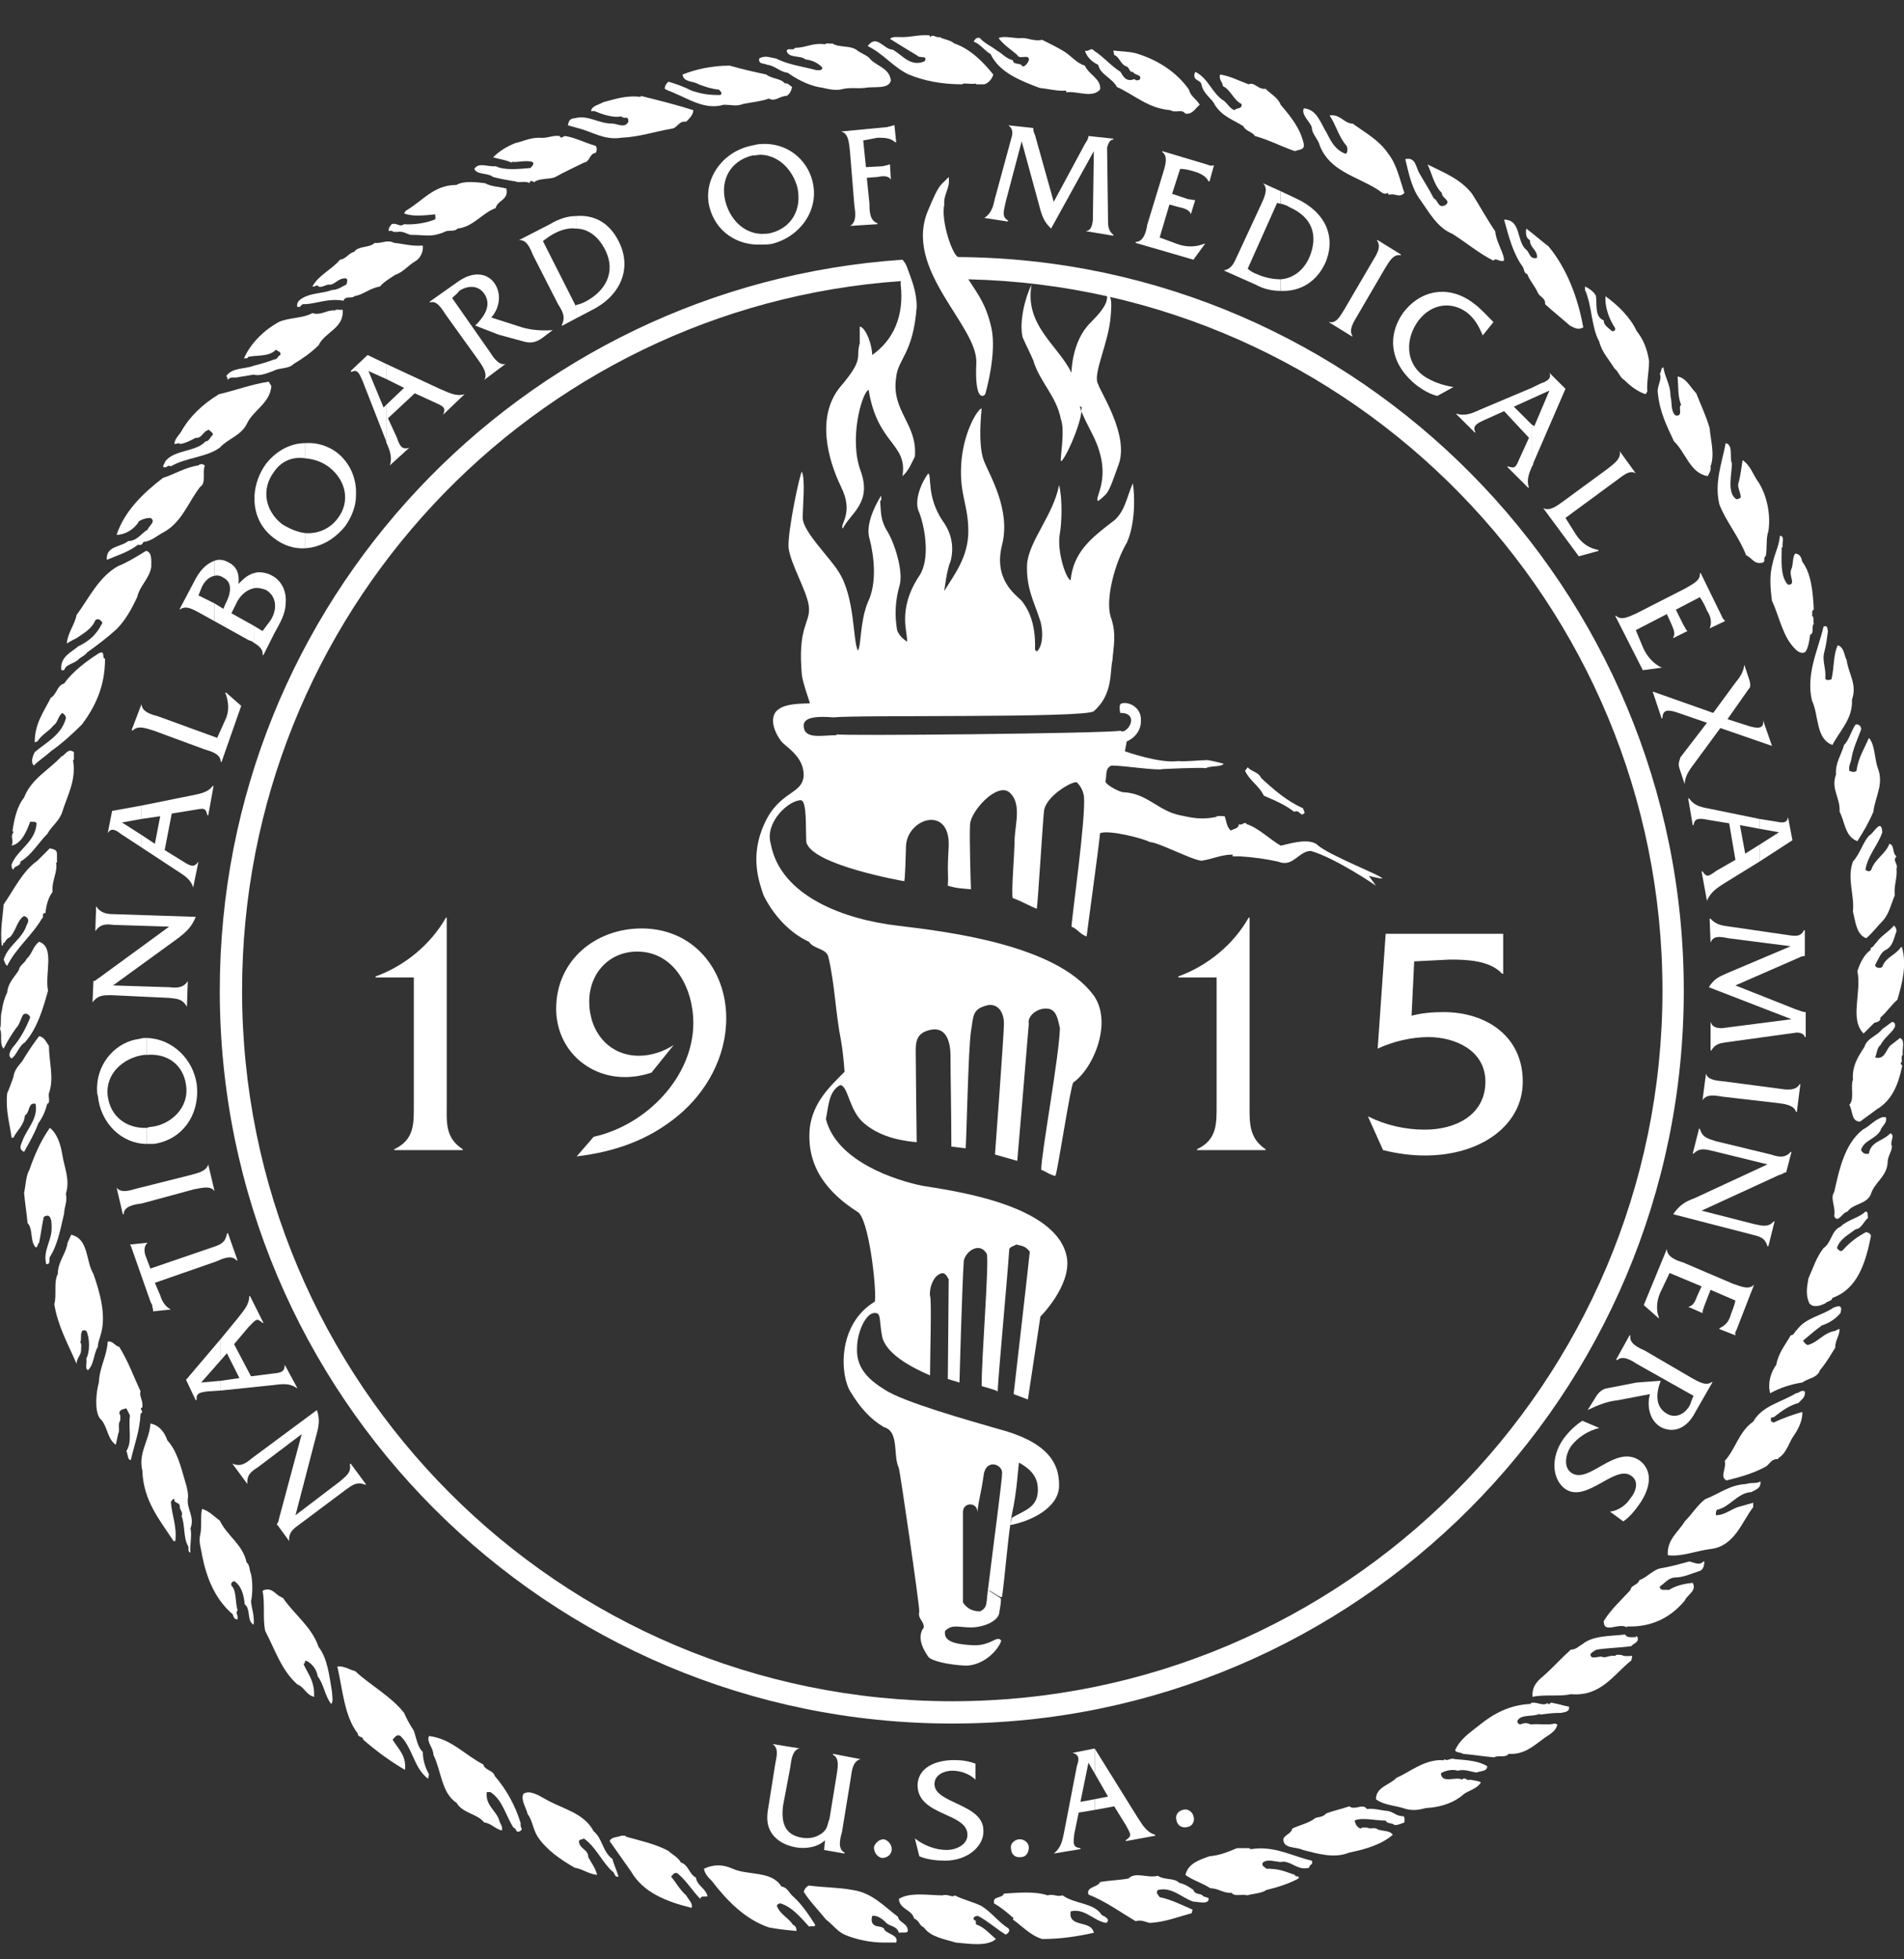 <?xml version="1.0" encoding="UTF-8" standalone="no"?>
<svg width="35px" height="36px" viewBox="0 0 35 36" version="1.1" xmlns="http://www.w3.org/2000/svg" xmlns:xlink="http://www.w3.org/1999/xlink">
    <rect x="0" y="0" width="35" height="36" fill="#333333" stroke="none"/>
    <!-- Generator: Sketch 39.1 (31720) - http://www.bohemiancoding.com/sketch -->
    <title>Group</title>
    <desc>Created with Sketch.</desc>
    <defs></defs>
    <g id="Page-2" stroke="none" stroke-width="1" fill="none" fill-rule="evenodd">
        <g id="Desktop-HD" transform="translate(-21, -36)" fill="#FFFFFF">
            <g id="Group" style="mix-blend-mode: screen;" transform="translate(21, 36)">
                <path d="M3.076,26.464 C3.255,26.662 3.322,26.939 3.403,27.218 C3.436,27.316 3.47,27.463 3.452,27.545 C3.436,27.742 3.584,27.873 3.501,28.085 C3.534,28.199 3.484,28.412 3.501,28.527 C3.436,28.51 3.484,28.429 3.452,28.396 C3.37,28.249 3.403,28.021 3.338,27.856 C3.37,27.774 3.304,27.759 3.304,27.676 C3.304,27.594 3.19,27.628 3.207,27.545 C3.174,27.529 3.157,27.579 3.141,27.594 C3.157,27.84 3.255,28.035 3.223,28.315 L3.19,28.315 C2.945,27.938 2.634,27.579 2.617,27.022 C2.536,26.694 2.748,26.464 2.765,26.155 C2.929,26.187 3.027,26.318 3.076,26.464" id="Fill-5"></path>
                <path d="M4.04,27.938 C4.171,28.216 4.466,28.38 4.532,28.706 C4.597,28.755 4.582,28.854 4.614,28.919 C4.646,29.066 4.646,29.279 4.614,29.426 C4.631,29.573 4.679,29.689 4.663,29.852 C4.532,29.786 4.614,29.558 4.498,29.477 C4.483,29.296 4.434,29.133 4.303,29.05 C4.27,29.066 4.238,29.083 4.254,29.133 C4.352,29.229 4.32,29.426 4.367,29.59 C4.32,29.64 4.384,29.672 4.367,29.754 C4.27,29.754 4.303,29.655 4.254,29.64 C3.944,29.362 3.796,28.985 3.714,28.575 C3.698,28.446 3.648,28.347 3.68,28.199 C3.714,28.069 3.68,27.856 3.714,27.725 C3.845,27.759 3.944,27.873 4.04,27.938" id="Fill-6"></path>
                <path d="M5.203,29.362 C5.415,29.672 5.726,29.884 5.857,30.261 C6.021,30.473 6.052,30.784 6.102,31.079 C6.102,31.128 6.134,31.275 6.087,31.307 C5.971,31.16 5.955,30.947 5.84,30.801 C5.825,30.685 5.743,30.571 5.644,30.522 C5.578,30.49 5.628,30.571 5.578,30.571 C5.644,30.72 5.726,30.817 5.759,30.981 C5.775,31.046 5.775,31.112 5.775,31.177 C5.628,31.144 5.595,30.996 5.464,30.947 C5.17,30.685 5.056,30.31 4.875,29.966 C4.826,29.737 4.875,29.459 4.826,29.229 C4.974,29.149 5.056,29.279 5.137,29.328 L5.203,29.362" id="Fill-7"></path>
                <path d="M6.527,30.703 C6.805,30.964 7.182,31.16 7.428,31.472 C7.476,31.587 7.543,31.701 7.607,31.799 C7.657,31.946 7.672,32.094 7.772,32.19 C7.772,32.339 7.82,32.486 7.886,32.6 L7.869,32.682 C7.607,32.486 7.591,32.126 7.363,31.897 C7.281,31.849 7.247,31.946 7.216,31.962 C7.313,32.126 7.476,32.257 7.444,32.519 C7.166,32.355 6.92,32.176 6.675,31.962 C6.675,31.897 6.576,31.93 6.576,31.849 C6.331,31.538 6.299,31.046 6.201,30.62 C6.331,30.604 6.43,30.685 6.527,30.703" id="Fill-8"></path>
                <path d="M8.884,32.42 C8.916,32.534 9.064,32.519 9.096,32.633 C9.308,32.879 9.473,33.173 9.571,33.499 C9.554,33.598 9.635,33.598 9.554,33.648 C9.473,33.681 9.505,33.598 9.44,33.582 C9.292,33.354 9.243,33.075 9.015,32.927 L8.949,32.927 C8.916,33.173 9.129,33.271 9.178,33.451 C9.195,33.517 9.243,33.549 9.227,33.631 C9.112,33.614 9.03,33.499 8.9,33.485 C8.769,33.32 8.507,33.32 8.392,33.124 C8.113,32.944 8.113,32.534 7.967,32.242 C7.967,32.109 7.836,32.012 7.886,31.897 C8.294,31.946 8.54,32.242 8.884,32.42" id="Fill-9"></path>
                <path d="M10.913,33.648 C11.076,33.779 11.076,34.024 11.256,34.154 C11.289,34.269 11.337,34.367 11.37,34.481 C11.289,34.499 11.304,34.4 11.256,34.384 C11.059,34.204 10.961,33.942 10.732,33.779 C10.701,33.811 10.617,33.779 10.65,33.875 C10.683,33.975 10.814,33.991 10.814,34.122 C10.864,34.22 10.945,34.318 10.977,34.449 C10.814,34.432 10.701,34.335 10.567,34.318 C10.308,34.17 10.046,33.991 9.882,33.745 C9.799,33.614 9.783,33.435 9.701,33.336 C9.668,33.206 9.571,33.075 9.62,32.961 C9.734,32.879 9.914,32.994 10.028,33.058 C10.34,33.239 10.732,33.304 10.913,33.648" id="Fill-10"></path>
                <path d="M11.501,33.745 C11.731,33.811 12.041,33.875 12.287,34.008 C12.352,34.073 12.465,34.122 12.515,34.22 C12.663,34.269 12.663,34.432 12.794,34.499 C12.809,34.644 12.974,34.694 13.006,34.842 C12.957,34.857 12.875,34.825 12.875,34.891 C12.728,34.744 12.614,34.548 12.45,34.417 C12.384,34.4 12.369,34.449 12.336,34.481 C12.433,34.596 12.499,34.726 12.614,34.825 C12.646,34.891 12.745,34.973 12.712,35.054 C12.253,34.94 11.828,34.778 11.599,34.384 C11.469,34.204 11.337,34.008 11.207,33.828 C11.239,33.745 11.353,33.762 11.419,33.729 L11.501,33.729 L11.501,33.745" id="Fill-11"></path>
                <path d="M14.364,34.662 C14.479,34.678 14.511,34.792 14.576,34.842 C14.741,34.99 14.871,35.185 14.985,35.366 C14.985,35.414 14.921,35.381 14.871,35.398 C14.723,35.234 14.56,35.037 14.348,34.973 C14.314,34.973 14.282,34.99 14.282,35.022 C14.348,35.185 14.495,35.234 14.576,35.366 C14.626,35.381 14.642,35.43 14.642,35.479 C14.479,35.464 14.299,35.447 14.135,35.414 C13.693,35.267 13.35,34.906 13.088,34.563 C13.023,34.499 12.957,34.432 12.94,34.335 C13.121,34.253 13.285,34.253 13.466,34.335 C13.758,34.465 14.184,34.367 14.364,34.662" id="Fill-12"></path>
                <path d="M15.673,34.726 C16.033,34.778 16.245,35.022 16.507,35.218 C16.523,35.331 16.688,35.331 16.688,35.479 C16.671,35.529 16.589,35.496 16.523,35.512 C16.491,35.381 16.343,35.398 16.278,35.317 C16.212,35.25 16.116,35.185 16.033,35.202 C16.016,35.267 16.016,35.331 16.065,35.366 C16.116,35.414 16.245,35.381 16.261,35.464 C16.343,35.546 16.523,35.561 16.474,35.692 L16.245,35.692 C16.016,35.692 15.771,35.644 15.559,35.561 C15.394,35.496 15.329,35.381 15.182,35.267 C15.052,35.104 14.888,34.94 14.774,34.759 C14.788,34.71 14.822,34.662 14.871,34.644 C15.1,34.678 15.428,34.678 15.673,34.726" id="Fill-14"></path>
                <path d="M18.045,35.022 C18.226,35.136 18.356,35.317 18.535,35.43 C18.584,35.479 18.52,35.529 18.487,35.546 C18.324,35.447 18.16,35.299 17.979,35.202 C17.931,35.202 17.914,35.218 17.898,35.234 C17.898,35.267 17.898,35.284 17.914,35.284 C17.963,35.267 17.914,35.366 17.963,35.366 C18.094,35.414 18.191,35.529 18.307,35.627 C18.143,35.774 17.784,35.709 17.571,35.692 C17.358,35.627 17.113,35.594 16.982,35.414 C16.899,35.381 16.899,35.284 16.802,35.25 C16.768,35.087 16.54,35.087 16.523,34.891 C16.72,34.759 17.096,34.825 17.325,34.825 C17.423,34.792 17.506,34.874 17.553,34.825 C17.701,34.906 17.882,34.94 18.045,35.022" id="Fill-15"></path>
                <path d="M19.533,34.825 C19.763,34.99 20.107,34.956 20.252,35.185 C20.319,35.218 20.417,35.267 20.336,35.331 C20.107,35.299 19.943,35.054 19.681,35.119 C19.632,35.43 20.057,35.267 20.107,35.512 C19.812,35.578 19.501,35.627 19.157,35.627 C18.944,35.561 18.797,35.398 18.618,35.267 C18.651,35.218 18.601,35.234 18.584,35.202 C18.487,35.119 18.389,35.037 18.274,34.973 C18.241,34.825 18.421,34.891 18.455,34.792 C18.7,34.778 19.026,34.744 19.256,34.825 C19.37,34.792 19.42,34.857 19.533,34.825" id="Fill-17"></path>
                <path d="M21.938,34.726 C21.971,34.825 22.085,34.778 22.118,34.842 L22.217,34.874 C22.234,35.005 22.021,34.94 21.938,34.94 C21.727,34.874 21.546,34.662 21.285,34.726 C21.235,34.778 21.3,34.825 21.317,34.857 C21.546,34.906 21.727,35.005 21.922,35.087 L21.906,35.152 C21.66,35.218 21.416,35.317 21.137,35.331 C21.055,35.317 20.989,35.267 20.876,35.299 C20.597,35.136 20.336,34.94 20.008,34.809 C19.96,34.662 20.188,34.678 20.221,34.58 C20.4,34.548 20.563,34.548 20.744,34.515 C20.876,34.384 21.088,34.515 21.285,34.465 C21.398,34.548 21.594,34.499 21.677,34.596 C21.775,34.613 21.873,34.678 21.938,34.726" id="Fill-18"></path>
                <path d="M22.97,33.957 C22.97,33.975 22.986,33.975 23.002,33.975 C23.427,33.908 23.754,34.106 24.114,34.187 C24.147,34.269 24.065,34.253 24.065,34.318 C23.853,34.367 23.77,34.22 23.591,34.204 C23.494,34.236 23.328,34.138 23.215,34.22 C23.182,34.285 23.246,34.301 23.28,34.335 C23.526,34.335 23.608,34.384 23.804,34.449 C23.804,34.499 23.902,34.449 23.869,34.515 C23.69,34.613 23.477,34.678 23.28,34.726 C23.182,34.792 23.035,34.792 22.921,34.825 C22.854,34.792 22.691,34.857 22.642,34.778 C22.495,34.792 22.397,34.694 22.249,34.694 C22.102,34.596 21.922,34.548 21.791,34.449 C21.841,34.236 22.053,34.17 22.234,34.106 C22.429,34.089 22.577,34.024 22.74,33.957 L22.97,33.957" id="Fill-19"></path>
                <path d="M25.128,33.239 C25.227,33.221 25.358,33.255 25.472,33.271 C25.603,33.271 25.652,33.369 25.782,33.369 C25.832,33.369 25.817,33.435 25.817,33.485 C25.767,33.499 25.718,33.533 25.636,33.533 C25.586,33.485 25.503,33.517 25.472,33.451 C25.276,33.451 25.031,33.386 24.9,33.451 C24.916,33.517 24.95,33.582 25.014,33.598 C25.031,33.566 25.112,33.582 25.145,33.582 C25.177,33.614 25.293,33.566 25.325,33.614 C25.424,33.648 25.553,33.631 25.603,33.712 C25.39,33.893 25.112,33.975 24.802,34.039 C24.523,34.154 24.213,34.056 23.951,33.991 C23.82,33.925 23.591,33.975 23.591,33.794 C23.608,33.712 23.739,33.695 23.754,33.598 C23.885,33.533 24.065,33.499 24.181,33.402 C24.229,33.386 24.327,33.386 24.377,33.32 C24.508,33.271 24.656,33.239 24.802,33.189 C24.916,33.271 25.047,33.124 25.128,33.239" id="Fill-20"></path>
                <path d="M26.748,32.322 C26.961,32.339 27.189,32.355 27.338,32.452 C27.338,32.551 27.223,32.534 27.142,32.568 C27.026,32.551 26.927,32.502 26.796,32.534 C26.699,32.502 26.551,32.534 26.487,32.584 C26.504,32.781 26.764,32.633 26.879,32.699 C26.927,32.633 26.961,32.731 27.026,32.699 C27.091,32.715 27.157,32.715 27.223,32.748 C27.157,32.862 27.01,32.895 26.912,32.961 C26.732,33.124 26.487,33.206 26.208,33.221 C26.078,33.255 25.996,33.271 25.849,33.239 C25.668,33.173 25.439,33.173 25.293,33.058 C25.293,32.83 25.553,32.796 25.668,32.667 C25.93,32.551 26.143,32.355 26.469,32.339 C26.504,32.339 26.551,32.355 26.551,32.322 C26.617,32.371 26.65,32.289 26.748,32.322" id="Fill-21"></path>
                <path d="M28.45,31.291 C28.482,31.358 28.482,31.258 28.548,31.291 C28.647,31.307 28.743,31.34 28.842,31.358 C28.858,31.456 28.761,31.456 28.696,31.472 C28.531,31.472 28.45,31.487 28.303,31.504 L28.303,31.487 C28.188,31.552 27.959,31.487 27.893,31.619 C27.893,31.668 27.91,31.668 27.942,31.684 C28.041,31.652 28.056,31.652 28.14,31.684 C28.286,31.668 28.466,31.701 28.58,31.668 L28.629,31.684 C28.597,31.831 28.45,31.88 28.352,31.962 C28.172,32.094 28.007,32.242 27.73,32.225 C27.681,32.305 27.535,32.242 27.468,32.289 C27.273,32.272 27.091,32.242 26.895,32.225 C26.845,32.19 26.764,32.207 26.748,32.158 C26.845,31.946 27.026,31.831 27.189,31.701 C27.453,31.487 27.747,31.325 28.14,31.307 L28.14,31.291 C28.254,31.258 28.352,31.358 28.45,31.291" id="Fill-22"></path>
                <path d="M30.07,30.08 C30.085,30.032 30.085,30.08 30.102,30.08 C30.135,30.179 30.02,30.196 29.989,30.245 C29.774,30.277 29.562,30.277 29.349,30.31 C29.317,30.326 29.284,30.342 29.235,30.391 C29.235,30.507 29.383,30.425 29.447,30.441 C29.512,30.473 29.578,30.408 29.692,30.425 C29.71,30.391 29.759,30.408 29.808,30.408 C29.857,30.441 29.938,30.425 30.004,30.425 L29.989,30.507 C29.66,30.767 29.431,31.177 28.875,31.128 C28.679,31.177 28.384,31.128 28.172,31.177 C28.155,30.964 28.286,30.866 28.402,30.767 C28.565,30.62 28.711,30.457 28.875,30.31 C28.973,30.31 29.022,30.245 29.087,30.211 C29.284,30.048 29.595,30.064 29.873,30.032 C29.907,30.097 29.989,30.08 30.07,30.08" id="Fill-23"></path>
                <path d="M31.313,28.69 L31.329,28.69 C31.329,28.789 31.296,28.854 31.232,28.869 C31.067,28.919 30.952,28.985 30.772,28.985 C30.658,29.002 30.592,29.1 30.511,29.149 C30.511,29.247 30.626,29.197 30.676,29.215 C30.806,29.133 30.952,29.1 31.116,29.083 C31.197,29.229 31.019,29.296 30.969,29.41 C30.723,29.704 30.38,29.902 29.907,29.884 L29.907,29.902 C29.759,29.803 29.48,30.032 29.48,29.786 C29.61,29.573 29.808,29.393 29.971,29.215 C29.989,29.115 30.102,29.133 30.135,29.034 C30.266,28.985 30.364,28.869 30.495,28.822 C30.691,28.789 30.871,28.74 31.051,28.69 C31.148,28.706 31.232,28.773 31.313,28.69" id="Fill-24"></path>
                <path d="M32.361,27.218 C32.375,27.349 32.277,27.366 32.196,27.414 C31.933,27.431 31.803,27.692 31.558,27.742 C31.541,27.774 31.541,27.806 31.541,27.84 C31.722,27.84 31.837,27.709 32,27.676 L32.228,27.611 L32.228,27.692 C32.015,27.969 31.884,28.412 31.444,28.461 C31.181,28.494 30.904,28.609 30.658,28.575 C30.641,28.281 30.854,28.15 30.969,27.954 C31.1,27.824 31.197,27.66 31.345,27.545 C31.607,27.447 31.787,27.283 32.099,27.267 C32.18,27.233 32.294,27.267 32.361,27.218" id="Fill-25"></path>
                <path d="M33.177,25.565 C33.193,25.68 33.112,25.713 33.063,25.777 C32.883,25.827 32.752,25.925 32.605,26.04 C32.589,26.04 32.539,26.04 32.556,26.073 C32.539,26.121 32.573,26.121 32.605,26.138 C32.769,26.057 32.964,25.992 33.129,25.942 C33.144,26.073 33.063,26.252 32.981,26.368 C32.883,26.498 32.85,26.694 32.688,26.793 L32.688,26.81 C32.556,26.793 32.524,26.924 32.442,26.956 C32.228,27.07 32,27.137 31.738,27.201 C31.607,27.137 31.738,26.989 31.705,26.842 C31.901,26.63 31.966,26.301 32.228,26.121 C32.393,25.827 32.752,25.762 33.014,25.599 C33.08,25.599 33.095,25.532 33.177,25.565" id="Fill-26"></path>
                <path d="M33.832,24.126 C33.75,24.225 33.636,24.306 33.488,24.354 C33.374,24.437 33.26,24.535 33.144,24.633 C33.162,24.665 33.193,24.698 33.227,24.714 C33.423,24.665 33.521,24.485 33.735,24.453 C33.767,24.437 33.782,24.42 33.816,24.42 C33.816,24.551 33.735,24.616 33.735,24.764 C33.652,24.895 33.57,25.041 33.456,25.174 C33.407,25.32 33.243,25.32 33.129,25.402 C32.917,25.434 32.719,25.501 32.539,25.599 C32.49,25.402 32.556,25.206 32.653,25.075 C32.688,24.863 32.817,24.714 32.917,24.535 C32.981,24.535 32.998,24.453 33.03,24.437 C33.193,24.209 33.488,24.175 33.701,24.028 C33.782,23.995 33.881,23.961 33.832,24.126" id="Fill-27"></path>
                <path d="M34.34,22.377 C34.257,22.441 34.225,22.572 34.11,22.587 C33.98,22.686 33.816,22.767 33.767,22.932 C33.799,22.965 33.832,23.014 33.881,22.965 C33.995,22.833 34.143,22.72 34.306,22.637 C34.355,22.653 34.405,22.671 34.388,22.735 C34.291,23.21 34.143,23.684 33.685,23.847 C33.668,23.914 33.602,23.896 33.554,23.947 C33.488,23.979 33.342,24.044 33.26,23.947 C33.193,23.8 33.211,23.667 33.243,23.489 C33.325,23.308 33.391,23.096 33.521,22.932 C33.668,22.833 33.668,22.604 33.832,22.54 C33.962,22.409 34.176,22.377 34.291,22.261 C34.355,22.261 34.323,22.343 34.34,22.377" id="Fill-28"></path>
                <path d="M34.666,20.527 C34.699,20.641 34.584,20.691 34.568,20.772 C34.47,20.936 34.257,20.953 34.21,21.132 C34.241,21.182 34.273,21.213 34.355,21.197 C34.388,20.968 34.617,20.968 34.749,20.822 C34.847,20.87 34.731,20.968 34.78,21.067 C34.765,21.182 34.699,21.247 34.699,21.361 C34.684,21.623 34.454,21.722 34.388,21.95 C34.306,22.13 34.061,22.113 33.962,22.261 C33.864,22.277 33.782,22.491 33.717,22.343 C33.75,22.179 33.636,22.016 33.717,21.902 C33.816,21.46 33.913,21.018 34.241,20.756 C34.372,20.691 34.454,20.576 34.601,20.527 L34.666,20.527" id="Fill-29"></path>
                <path d="M34.83,18.875 C34.765,18.989 34.634,19.071 34.568,19.201 C34.503,19.251 34.503,19.349 34.47,19.43 C34.666,19.48 34.666,19.251 34.78,19.186 L34.928,19.071 C35.027,19.12 34.961,19.267 34.978,19.382 C34.944,19.398 34.961,19.463 34.961,19.512 C34.896,19.545 34.993,19.563 34.961,19.611 C34.896,19.921 34.78,20.216 34.503,20.38 L34.192,20.608 C34.029,20.608 34.061,20.413 33.995,20.298 C34.094,20.2 34.012,19.97 34.061,19.839 C34.044,19.577 34.159,19.414 34.273,19.234 C34.323,19.071 34.503,19.038 34.601,18.907 C34.666,18.858 34.716,18.826 34.78,18.776 C34.83,18.776 34.847,18.826 34.83,18.875" id="Fill-30"></path>
                <path d="M34.863,17.108 C34.812,17.239 34.798,17.386 34.666,17.452 C34.568,17.5 34.536,17.615 34.47,17.729 C34.47,17.795 34.584,17.795 34.601,17.762 C34.666,17.583 34.847,17.55 34.944,17.402 L34.961,17.402 C35.059,17.729 34.961,18.089 34.879,18.368 C34.765,18.465 34.684,18.596 34.568,18.694 C34.568,18.776 34.503,18.776 34.454,18.793 L34.257,18.989 C33.995,18.727 34.225,18.237 34.143,17.844 C34.192,17.697 34.257,17.55 34.388,17.452 L34.388,17.417 C34.437,17.402 34.454,17.352 34.503,17.304 C34.584,17.19 34.716,17.125 34.812,17.009 C34.83,17.009 34.863,17.059 34.863,17.108" id="Fill-31"></path>
                <path d="M34.601,15.292 C34.519,15.537 34.34,15.702 34.291,15.979 C34.323,16.011 34.388,16.029 34.405,15.962 C34.47,15.783 34.666,15.684 34.731,15.504 C34.83,15.521 34.78,15.684 34.863,15.734 C34.78,15.815 34.896,15.865 34.863,15.962 C34.879,16.142 34.812,16.256 34.83,16.453 C34.765,16.601 34.731,16.779 34.617,16.911 C34.503,17.026 34.437,17.125 34.306,17.239 C34.126,17.172 34.11,16.944 34.061,16.747 C34.094,16.453 33.947,16.142 34.061,15.831 C34.192,15.684 34.241,15.488 34.355,15.356 C34.437,15.324 34.584,15.013 34.601,15.292" id="Fill-32"></path>
                <path d="M34.21,13.41 C34.143,13.591 34.061,13.754 34.029,13.966 C34.012,14.033 33.98,14.081 33.995,14.163 C34.029,14.18 34.094,14.195 34.126,14.163 C34.159,13.919 34.273,13.754 34.355,13.557 C34.47,13.688 34.454,13.933 34.519,14.114 C34.634,14.409 34.47,14.637 34.437,14.915 C34.355,15.112 34.257,15.275 34.143,15.455 C33.913,15.374 33.913,15.094 33.816,14.915 C33.832,14.654 33.652,14.506 33.75,14.229 C33.735,14.014 33.849,13.868 33.898,13.688 C33.995,13.591 34.029,13.426 34.11,13.312 C34.159,13.296 34.225,13.345 34.21,13.41" id="Fill-33"></path>
                <path d="M33.602,11.595 C33.587,11.709 33.57,11.857 33.537,11.971 C33.488,12.151 33.57,12.265 33.554,12.462 C33.554,12.511 33.652,12.495 33.668,12.477 C33.717,12.265 33.701,12.02 33.782,11.857 C33.898,11.888 33.898,12.035 33.947,12.134 C33.98,12.38 34.143,12.576 34.044,12.853 C34.061,13.214 33.816,13.426 33.685,13.688 C33.374,13.574 33.439,13.149 33.308,12.871 C33.193,12.38 33.423,11.938 33.521,11.513 C33.602,11.479 33.587,11.56 33.602,11.595" id="Fill-34"></path>
                <path d="M32.769,10.057 L32.752,10.057 C32.752,10.27 32.719,10.596 32.868,10.744 C33.03,10.744 32.868,10.58 32.932,10.449 C32.964,10.384 32.949,10.236 32.998,10.172 C33.08,10.172 33.112,10.236 33.129,10.319 C33.292,10.532 33.325,10.858 33.342,11.202 C33.292,11.219 33.325,11.268 33.308,11.316 C33.356,11.333 33.325,11.414 33.342,11.464 C33.292,11.496 33.356,11.644 33.275,11.66 C33.26,11.775 33.243,11.888 33.193,11.971 C33.144,12.02 33.063,11.987 33.014,11.938 C32.769,11.709 32.719,11.35 32.573,11.039 C32.539,10.777 32.524,10.564 32.589,10.335 C32.621,10.172 32.702,10.04 32.719,9.845 C32.817,9.845 32.752,9.991 32.769,10.057" id="Fill-35"></path>
                <path d="M31.837,8.518 C31.837,8.699 31.738,9.059 31.919,9.173 C31.95,9.173 31.984,9.156 32,9.14 C32,9.042 31.919,8.944 31.966,8.846 C32,8.699 32.015,8.568 32.033,8.455 C32.18,8.552 32.228,8.731 32.326,8.862 C32.475,9.092 32.556,9.452 32.507,9.762 C32.457,9.893 32.49,10.089 32.457,10.221 C32.408,10.236 32.457,10.319 32.408,10.335 C32.245,10.384 32.196,10.236 32.099,10.204 C31.966,9.86 31.738,9.599 31.607,9.272 C31.508,8.862 31.656,8.503 31.722,8.142 C31.869,8.175 31.787,8.404 31.837,8.518" id="Fill-36"></path>
                <path d="M30.577,6.751 C30.609,6.948 30.707,7.062 30.707,7.275 C30.74,7.391 30.707,7.57 30.806,7.636 C30.952,7.651 30.838,7.472 30.904,7.439 C30.838,7.292 30.854,7.08 30.838,6.917 C31.002,6.948 31.067,7.112 31.181,7.226 C31.264,7.439 31.36,7.636 31.427,7.865 C31.444,8.078 31.526,8.355 31.444,8.568 C31.459,8.65 31.412,8.699 31.394,8.748 C31.067,8.699 30.985,8.306 30.772,8.11 C30.641,7.831 30.511,7.57 30.478,7.243 C30.446,7.095 30.56,6.981 30.511,6.867 C30.544,6.835 30.528,6.751 30.577,6.751" id="Fill-37"></path>
                <path d="M29.334,5.427 C29.366,5.575 29.301,5.819 29.48,5.886 C29.48,5.982 29.562,6.017 29.628,6.081 C29.677,6.098 29.692,6.065 29.692,6.032 C29.595,5.886 29.529,5.721 29.512,5.541 L29.512,5.443 C29.742,5.607 29.971,5.834 30.085,6.081 C30.216,6.245 30.282,6.425 30.314,6.637 C30.314,6.817 30.266,7.031 30.282,7.194 L30.249,7.243 C30.102,7.194 29.971,7.095 29.857,6.981 C29.774,6.932 29.759,6.835 29.677,6.769 C29.578,6.605 29.447,6.474 29.398,6.277 C29.252,6.017 29.268,5.624 29.137,5.328 L29.137,5.264 C29.202,5.296 29.284,5.345 29.334,5.427" id="Fill-38"></path>
                <path d="M28.041,4.576 C28.123,4.625 28.106,4.772 28.254,4.739 C28.269,4.592 28.123,4.559 28.123,4.412 C28.056,4.381 28.041,4.297 28.056,4.2 C28.188,4.297 28.335,4.429 28.466,4.527 C28.793,4.92 29.006,5.459 29.104,6.017 C29.006,6.065 28.958,6.032 28.858,5.982 C28.711,5.852 28.565,5.738 28.402,5.589 C28.417,5.476 28.303,5.459 28.269,5.378 C28.221,5.264 28.123,5.165 28.074,5.035 C28.007,5.018 28.024,4.952 27.992,4.903 C27.812,4.658 27.73,4.331 27.649,4.036 C27.959,4.036 27.876,4.412 28.041,4.576" id="Fill-39"></path>
                <path d="M26.093,3.185 C26.175,3.333 26.273,3.479 26.356,3.644 C26.438,3.676 26.438,3.857 26.585,3.758 C26.667,3.676 26.504,3.644 26.504,3.546 C26.356,3.398 26.323,3.185 26.242,3.022 C26.536,3.17 26.845,3.284 27.06,3.561 C27.206,3.791 27.338,4.036 27.485,4.248 C27.501,4.429 27.614,4.592 27.649,4.757 C27.632,4.757 27.649,4.772 27.649,4.789 C27.55,4.821 27.501,4.723 27.453,4.789 C27.189,4.658 26.961,4.463 26.699,4.297 C26.421,4.183 26.273,3.904 26.111,3.676 C25.948,3.464 25.898,3.185 25.832,2.924 C26.028,2.876 26.028,3.087 26.093,3.185" id="Fill-40"></path>
                <path d="M24.392,2.449 C24.473,2.614 24.556,2.76 24.735,2.826 C24.784,2.81 24.769,2.695 24.752,2.678 C24.606,2.515 24.556,2.285 24.441,2.122 C24.637,2.088 24.703,2.271 24.866,2.271 C25.112,2.449 25.358,2.581 25.521,2.826 C25.686,3.039 25.734,3.316 25.817,3.546 C25.701,3.644 25.686,3.546 25.521,3.578 C25.521,3.561 25.521,3.546 25.503,3.546 C25.439,3.595 25.358,3.497 25.293,3.464 C24.916,3.235 24.441,3.136 24.262,2.678 C24.229,2.548 24.114,2.466 24.114,2.335 C24.065,2.219 23.917,2.106 23.967,1.991 C24.213,2.008 24.278,2.271 24.392,2.449" id="Fill-41"></path>
                <path d="M22.512,1.861 C22.577,1.925 22.609,1.991 22.691,2.024 C22.74,1.974 22.839,2.008 22.822,1.91 C22.676,1.844 22.625,1.647 22.478,1.582 C22.478,1.501 22.397,1.468 22.429,1.369 C22.625,1.401 22.772,1.484 22.953,1.549 C23.067,1.501 23.117,1.647 23.264,1.632 C23.363,1.729 23.494,1.796 23.542,1.925 C23.722,2.138 23.902,2.352 23.967,2.646 C23.983,2.76 23.885,2.743 23.804,2.777 C23.558,2.695 23.314,2.564 23.067,2.499 C23.017,2.416 22.903,2.416 22.854,2.318 C22.676,2.204 22.461,2.138 22.331,1.925 C22.281,1.811 22.118,1.729 22.085,1.549 C22.069,1.468 21.938,1.484 21.955,1.369 L21.971,1.32 C22.217,1.435 22.281,1.729 22.512,1.861" id="Fill-42"></path>
                <path d="M20.597,1.32 C20.647,1.401 20.695,1.517 20.859,1.451 C20.859,1.484 20.941,1.484 20.957,1.451 C20.989,1.369 20.859,1.387 20.825,1.32 C20.761,1.337 20.761,1.24 20.712,1.222 C20.597,1.191 20.581,1.043 20.482,1.01 L20.466,0.929 C20.581,0.944 20.744,0.944 20.876,0.978 C21.267,1.092 21.628,1.32 21.856,1.647 C21.89,1.78 22.004,1.828 22.053,1.925 C21.971,1.991 21.922,2.106 21.791,2.088 C21.709,1.991 21.628,2.088 21.512,2.024 C21.104,1.991 20.859,1.746 20.531,1.598 C20.449,1.435 20.221,1.369 20.188,1.191 C20.074,1.141 19.975,1.043 19.943,0.929 C20.008,0.961 20.057,0.862 20.107,0.929 C20.286,1.043 20.417,1.206 20.597,1.32" id="Fill-43"></path>
                <path d="M18.797,0.699 L18.797,0.699 C18.895,0.699 19.026,0.764 19.157,0.732 C19.288,0.797 19.42,0.862 19.533,0.929 C19.681,1.01 19.779,1.157 19.943,1.206 C20.008,1.369 20.252,1.451 20.221,1.647 C20.074,1.811 19.795,1.665 19.599,1.697 C19.599,1.665 19.599,1.665 19.582,1.665 C19.452,1.68 19.273,1.632 19.108,1.615 C18.765,1.484 18.372,1.337 18.209,0.993 C18.094,0.929 18.028,0.814 17.898,0.764 C17.931,0.714 17.947,0.682 18.013,0.699 C18.094,0.797 18.226,0.847 18.324,0.929 C18.421,0.978 18.487,1.075 18.618,1.107 C18.633,1.206 18.765,1.141 18.797,1.222 C18.847,1.222 18.895,1.157 18.912,1.107 C18.93,0.978 18.732,1.107 18.7,1.01 C18.584,0.912 18.438,0.814 18.356,0.699 C18.47,0.65 18.651,0.714 18.797,0.699" id="Fill-44"></path>
                <path d="M17.096,0.65 C17.079,0.65 17.096,0.666 17.096,0.682 C17.161,0.617 17.195,0.699 17.276,0.682 C17.358,0.732 17.472,0.732 17.538,0.797 C17.832,0.894 18.077,1.141 18.258,1.369 C18.241,1.451 18.16,1.534 18.094,1.549 L17.947,1.549 L17.931,1.534 C17.898,1.549 17.784,1.534 17.717,1.534 L17.685,1.549 C17.309,1.549 16.982,1.484 16.704,1.369 C16.426,1.24 16.229,0.978 15.95,0.847 C16.116,0.617 16.245,0.912 16.409,0.912 C16.589,1.01 16.736,1.24 16.997,1.125 C17.064,1.01 16.899,1.075 16.867,1.025 C16.704,0.929 16.523,0.814 16.36,0.714 C16.409,0.666 16.491,0.682 16.589,0.682 C16.752,0.682 16.899,0.633 17.096,0.65" id="Fill-46"></path>
                <path d="M16.016,1.107 C16.148,1.222 16.36,1.272 16.376,1.484 C16.327,1.647 16.065,1.582 15.902,1.615 C15.722,1.632 15.624,1.598 15.443,1.647 C15.28,1.665 15.166,1.615 15.035,1.598 C14.822,1.549 14.642,1.451 14.479,1.337 C14.332,1.32 14.249,1.206 14.103,1.191 C14.054,1.157 13.939,1.191 13.955,1.075 C14.068,1.01 14.151,1.059 14.266,1.075 C14.495,1.191 14.756,1.222 15.003,1.288 C15.052,1.288 15.116,1.305 15.116,1.24 C15.035,1.157 14.936,1.107 14.807,1.092 C14.707,1.01 14.511,1.075 14.462,0.944 C14.462,0.862 14.593,0.944 14.61,0.879 C14.822,0.879 14.936,0.78 15.166,0.814 C15.198,0.78 15.263,0.814 15.297,0.797 C15.428,0.879 15.606,0.83 15.739,0.912 C15.836,0.993 15.95,1.01 16.016,1.107" id="Fill-48"></path>
                <path d="M14.086,1.369 C14.184,1.451 14.348,1.435 14.43,1.534 C14.479,1.517 14.528,1.582 14.56,1.598 C14.544,1.68 14.511,1.729 14.462,1.762 C14.332,1.762 14.249,1.877 14.135,1.811 C14.004,1.861 13.824,1.877 13.661,1.91 C13.529,1.96 13.466,1.925 13.3,1.925 C12.974,2.024 12.678,1.828 12.401,1.713 C12.336,1.68 12.27,1.665 12.22,1.632 C12.22,1.566 12.253,1.534 12.287,1.501 C12.45,1.549 12.581,1.598 12.712,1.665 C12.908,1.729 13.023,1.746 13.236,1.746 C13.3,1.713 13.236,1.68 13.219,1.647 C13.073,1.632 12.974,1.598 12.843,1.549 C12.745,1.484 12.564,1.517 12.547,1.369 C12.794,1.272 13.088,1.206 13.414,1.206 C13.644,1.272 13.857,1.32 14.086,1.369" id="Fill-49"></path>
                <path d="M12.745,2.024 C12.745,2.106 12.678,2.172 12.614,2.236 C12.465,2.219 12.465,2.352 12.336,2.367 C12.041,2.416 11.763,2.515 11.419,2.531 C11.108,2.581 10.879,2.416 10.617,2.352 L10.438,2.302 C10.454,2.236 10.47,2.172 10.567,2.172 C10.814,2.106 10.994,2.271 11.256,2.271 C11.353,2.271 11.485,2.367 11.551,2.236 C11.551,2.106 11.485,2.204 11.419,2.138 C11.256,2.172 11.042,2.088 10.928,2.041 L10.864,2.041 C10.879,1.943 11.01,1.925 11.091,1.877 C11.289,1.828 11.501,1.746 11.779,1.78 L11.779,1.762 C12.106,1.844 12.433,1.925 12.745,2.024" id="Fill-50"></path>
                <path d="M3.763,8.568 C3.714,8.666 3.796,8.879 3.68,8.944 C3.452,9.239 3.338,9.615 2.978,9.795 C2.864,9.86 2.781,9.941 2.634,9.959 C2.617,10.008 2.584,10.023 2.536,10.008 C2.372,10.139 2.16,10.204 1.963,10.286 C1.947,10.023 2.224,10.057 2.356,9.941 C2.521,9.941 2.602,9.795 2.716,9.729 C2.731,9.664 2.879,9.581 2.765,9.516 C2.699,9.516 2.617,9.534 2.552,9.581 C2.469,9.729 2.291,9.827 2.143,9.827 C2.291,9.386 2.634,9.059 2.995,8.781 C3.207,8.715 3.403,8.585 3.648,8.552 C3.665,8.518 3.763,8.518 3.763,8.568" id="Fill-51"></path>
                <path d="M2.781,10.416 C2.748,10.629 2.57,10.76 2.521,10.972 C2.421,11.187 2.306,11.397 2.143,11.56 C1.98,11.709 1.784,11.857 1.603,11.987 C1.555,12.052 1.49,12.069 1.44,12.118 C1.359,12.2 1.211,12.2 1.179,12.314 L1.128,12.314 C1.097,12.069 1.309,11.987 1.44,11.874 C1.653,11.775 1.784,11.644 1.881,11.446 C1.865,11.397 1.799,11.35 1.752,11.397 C1.686,11.56 1.522,11.644 1.407,11.725 C1.342,11.758 1.276,11.79 1.228,11.824 C1.243,11.627 1.374,11.479 1.407,11.301 C1.636,10.99 1.817,10.596 2.175,10.399 C2.34,10.335 2.521,10.221 2.684,10.122 C2.797,10.139 2.781,10.302 2.781,10.416" id="Fill-52"></path>
                <path d="M1.931,12.102 C1.931,12.609 1.752,12.984 1.505,13.312 C1.325,13.492 1.145,13.656 0.934,13.804 C0.85,13.885 0.719,13.966 0.622,14.066 C0.556,13.999 0.606,13.885 0.638,13.819 C0.85,13.639 1.128,13.508 1.211,13.198 C1.211,13.132 1.162,13.117 1.145,13.099 C1.063,13.164 1.063,13.28 0.982,13.329 C0.916,13.426 0.769,13.492 0.687,13.623 L0.638,13.639 C0.638,13.296 0.801,13.083 0.934,12.821 C1.047,12.756 1.047,12.592 1.179,12.559 C1.342,12.33 1.587,12.151 1.817,12.003 C1.947,11.938 1.865,12.102 1.931,12.102" id="Fill-53"></path>
                <path d="M1.359,13.951 C1.359,13.951 1.359,13.966 1.342,13.966 C1.407,14.326 1.243,14.605 1.145,14.915 C1.097,15.079 0.949,15.178 0.868,15.324 C0.704,15.488 0.589,15.702 0.376,15.831 C0.376,15.929 0.262,15.897 0.246,15.979 C0.213,15.962 0.213,15.929 0.213,15.88 C0.327,15.603 0.654,15.472 0.672,15.128 C0.654,15.079 0.572,15.112 0.556,15.094 C0.491,15.275 0.393,15.504 0.213,15.537 C0.262,15.423 0.18,15.39 0.246,15.292 C0.246,15.275 0.246,15.275 0.229,15.275 C0.262,15.047 0.311,14.817 0.443,14.654 C0.572,14.311 0.9,14.148 1.128,13.9 C1.211,13.868 1.243,13.738 1.359,13.819 L1.359,13.951" id="Fill-54"></path>
                <path d="M1.047,15.684 L1.047,15.848 L1.031,15.848 C1.063,16.029 0.949,16.174 0.966,16.387 C0.883,16.502 0.85,16.634 0.835,16.779 C0.753,16.765 0.819,16.861 0.769,16.879 C0.589,17.19 0.295,17.417 0.132,17.745 C0.099,17.729 0.082,17.664 0.067,17.631 C0.148,17.37 0.41,17.255 0.491,16.994 C0.541,16.911 0.524,16.861 0.443,16.83 C0.311,16.911 0.295,17.108 0.18,17.222 C0.132,17.239 0.114,17.271 0.082,17.321 C0.032,17.321 0.082,17.386 0.032,17.37 C1.71876402e-14,17.091 0.05,16.861 0.067,16.617 C0.262,16.339 0.41,16.011 0.687,15.815 L0.916,15.586 C0.966,15.603 1.047,15.603 1.047,15.684" id="Fill-55"></path>
                <path d="M0.883,18.203 C0.786,18.547 0.687,18.891 0.458,19.152 C0.344,19.219 0.311,19.382 0.213,19.448 C0.132,19.398 0.196,19.3 0.229,19.251 C0.376,19.087 0.475,18.891 0.556,18.694 C0.541,18.645 0.475,18.596 0.425,18.645 C0.376,18.727 0.361,18.826 0.295,18.891 C0.213,19.006 0.132,19.136 0.067,19.267 C-0.017,19.186 0.05,19.006 0,18.907 C0.032,18.776 0,18.711 0.032,18.581 C0.05,18.45 0.082,18.335 0.132,18.237 C0.148,18.057 0.262,17.959 0.344,17.828 C0.361,17.729 0.458,17.697 0.491,17.615 C0.589,17.533 0.606,17.386 0.719,17.304 C1.014,17.402 0.819,17.892 0.883,18.203" id="Fill-57"></path>
                <path d="M0.9,19.219 C0.9,19.512 0.998,19.807 0.9,20.086 C0.883,20.151 0.934,20.266 0.868,20.281 C0.835,20.413 0.786,20.527 0.704,20.641 C0.638,20.822 0.541,20.986 0.443,21.165 C0.344,21.116 0.376,21.05 0.41,20.968 C0.491,20.739 0.704,20.56 0.654,20.281 C0.507,20.249 0.556,20.444 0.458,20.494 C0.443,20.675 0.311,20.772 0.246,20.904 L0.213,20.904 C0.18,20.641 0.099,20.413 0.132,20.086 C0.18,19.987 0.213,19.873 0.246,19.79 C0.262,19.659 0.344,19.577 0.41,19.496 C0.507,19.333 0.606,19.186 0.719,19.038 C0.819,19.055 0.85,19.152 0.9,19.219" id="Fill-59"></path>
                <path d="M1.145,21.213 C1.179,21.443 1.293,21.673 1.211,21.934 C1.243,22.08 1.179,22.179 1.179,22.294 C1.113,22.572 1.063,22.867 0.916,23.096 C0.9,23.128 0.934,23.242 0.85,23.226 C0.786,22.98 0.949,22.801 0.949,22.572 C0.949,22.473 0.949,22.391 0.9,22.343 C0.868,22.327 0.801,22.343 0.801,22.377 C0.769,22.523 0.753,22.671 0.719,22.833 C0.687,22.849 0.687,22.965 0.638,22.898 C0.556,22.785 0.606,22.572 0.507,22.473 C0.491,22.294 0.458,22.098 0.443,21.917 C0.475,21.771 0.475,21.606 0.541,21.492 C0.638,21.213 0.753,20.953 0.916,20.723 C1.047,20.822 1.113,21.018 1.145,21.213" id="Fill-60"></path>
                <path d="M1.717,23.407 C1.832,23.733 1.963,24.175 1.848,24.535 C1.832,24.601 1.799,24.665 1.799,24.747 C1.717,24.878 1.735,25.058 1.619,25.174 C1.555,25.156 1.603,25.041 1.587,24.96 C1.653,24.846 1.653,24.584 1.587,24.453 C1.555,24.437 1.505,24.437 1.505,24.47 C1.473,24.519 1.505,24.616 1.473,24.665 C1.505,24.682 1.49,24.747 1.49,24.814 C1.49,24.895 1.407,24.96 1.407,25.058 C1.261,24.714 1.063,24.371 0.998,23.961 C1.047,23.8 0.982,23.554 1.063,23.407 C1.063,23.177 1.211,23.047 1.243,22.833 L1.309,22.686 C1.636,22.767 1.571,23.161 1.717,23.407" id="Fill-61"></path>
                <path d="M2.192,24.747 C2.356,25.009 2.455,25.288 2.584,25.565 C2.552,25.647 2.634,25.73 2.617,25.859 C2.536,25.893 2.667,25.925 2.584,25.975 C2.57,26.286 2.469,26.546 2.405,26.825 C2.34,26.825 2.356,26.726 2.323,26.662 C2.437,26.482 2.356,26.269 2.389,26.007 L2.323,25.876 C2.274,25.893 2.192,25.893 2.192,25.975 C2.224,25.992 2.209,26.073 2.209,26.105 C2.16,26.155 2.209,26.286 2.175,26.334 L2.128,26.546 C1.963,26.432 1.98,26.187 1.832,26.057 C1.735,25.908 1.767,25.582 1.817,25.402 C1.832,25.108 1.963,24.928 1.98,24.65 C2.078,24.633 2.11,24.731 2.192,24.747" id="Fill-62"></path>
                <path d="M4.989,7.095 C4.957,7.423 4.646,7.537 4.532,7.799 C4.417,8.012 4.189,8.061 4.04,8.225 C3.796,8.404 3.42,8.404 3.141,8.568 C3.076,8.536 3.076,8.6 3.01,8.585 C2.978,8.568 3.027,8.518 3.043,8.469 C3.223,8.257 3.599,8.306 3.779,8.11 C3.845,8.11 3.861,8.028 3.91,7.995 C3.926,7.945 3.861,7.93 3.845,7.897 C3.729,7.915 3.714,8.061 3.599,8.044 C3.501,8.093 3.42,8.142 3.304,8.159 L3.304,8.142 L3.207,8.159 C3.207,8.078 3.272,8.012 3.322,7.945 C3.484,7.651 3.729,7.423 4.025,7.243 C4.32,7.176 4.614,7.062 4.94,7.013 L4.989,7.095" id="Fill-63"></path>
                <path d="M6.299,5.689 C6.331,6.032 5.971,6.098 5.857,6.343 C5.709,6.489 5.562,6.588 5.399,6.687 C5.301,6.785 5.137,6.751 5.022,6.817 C4.925,6.85 4.778,6.917 4.663,6.883 C4.564,6.899 4.466,6.917 4.367,6.932 C4.32,6.948 4.238,6.917 4.204,6.964 C4.156,6.998 4.204,6.917 4.156,6.917 C4.254,6.751 4.498,6.785 4.663,6.72 C4.794,6.687 4.908,6.654 5.039,6.605 C5.104,6.605 5.104,6.54 5.153,6.523 C5.17,6.457 5.104,6.457 5.071,6.425 C4.957,6.556 4.728,6.523 4.564,6.556 C4.548,6.605 4.498,6.573 4.483,6.588 C4.614,6.294 4.859,6.065 5.121,5.918 C5.301,5.834 5.562,5.852 5.743,5.753 C5.906,5.803 6.005,5.689 6.152,5.705 C6.183,5.672 6.25,5.705 6.299,5.689" id="Fill-64"></path>
                <path d="M7.772,4.512 C7.787,4.625 7.722,4.757 7.624,4.806 C7.492,4.887 7.411,5.001 7.263,5.051 C7.166,5.116 7.051,5.182 6.986,5.264 C6.791,5.296 6.692,5.41 6.512,5.443 C6.479,5.493 6.348,5.427 6.315,5.525 C6.037,5.476 5.84,5.575 5.612,5.589 C5.546,5.575 5.531,5.624 5.513,5.639 L5.464,5.639 C5.449,5.541 5.513,5.508 5.562,5.476 C5.726,5.378 5.939,5.394 6.102,5.328 C6.215,5.328 6.282,5.264 6.364,5.231 C6.38,5.199 6.398,5.132 6.364,5.116 C6.215,5.1 6.168,5.231 6.052,5.231 C6.021,5.213 5.906,5.296 5.857,5.264 C5.807,5.213 5.807,5.28 5.743,5.264 C5.857,5.051 6.102,4.952 6.25,4.772 C6.364,4.757 6.398,4.658 6.512,4.625 C6.594,4.512 6.791,4.559 6.888,4.463 C7.018,4.478 7.117,4.396 7.247,4.463 C7.411,4.478 7.559,4.527 7.772,4.512" id="Fill-65"></path>
                <path d="M9.308,3.464 C9.358,3.676 9.144,3.676 9.112,3.823 C8.852,3.921 8.704,4.167 8.409,4.2 C8.36,4.266 8.229,4.216 8.163,4.266 C7.918,4.364 7.836,4.315 7.543,4.315 C7.476,4.297 7.395,4.233 7.281,4.266 L7.281,4.248 C7.247,4.297 7.216,4.216 7.149,4.248 C7.132,4.183 7.182,4.151 7.199,4.119 C7.297,4.085 7.344,4.183 7.428,4.119 C7.591,4.134 7.82,4.102 7.984,4.036 C8.017,4.036 8,3.988 8,3.938 C7.836,3.954 7.591,3.988 7.428,3.921 L7.46,3.872 C7.772,3.694 7.967,3.398 8.392,3.398 C8.524,3.316 8.769,3.349 8.916,3.366 C9.03,3.43 9.178,3.43 9.308,3.464" id="Fill-66"></path>
                <path d="M10.29,2.499 C10.308,2.564 10.357,2.499 10.389,2.499 C10.585,2.531 10.764,2.629 10.945,2.678 C10.977,2.695 10.977,2.793 10.945,2.81 C10.831,2.826 10.847,2.973 10.732,2.989 C10.567,3.071 10.389,3.152 10.209,3.252 C10.11,3.301 9.914,3.267 9.816,3.349 C9.783,3.316 9.734,3.316 9.734,3.366 C9.668,3.316 9.539,3.366 9.473,3.333 C9.358,3.316 9.178,3.284 9.064,3.252 C8.966,3.17 8.769,3.218 8.719,3.103 C8.802,2.973 8.966,3.071 9.112,3.054 C9.277,3.136 9.554,3.103 9.751,3.087 C9.783,3.054 9.833,3.005 9.783,2.973 C9.652,2.94 9.505,2.989 9.406,2.973 L9.406,2.989 C9.308,2.94 9.178,2.924 9.064,2.891 C9.178,2.777 9.308,2.695 9.473,2.629 C9.62,2.597 9.734,2.531 9.914,2.531 C10.061,2.548 10.143,2.481 10.29,2.499" id="Fill-67"></path>
                <path d="M23.182,14.294 C23.411,14.506 23.655,14.719 23.951,14.85 L23.983,14.932 C23.902,15.03 23.902,14.866 23.788,14.915 C23.623,14.785 23.427,14.703 23.232,14.62 C23.149,14.441 22.97,14.343 22.887,14.163 L22.936,14.097 C23.002,14.18 23.132,14.18 23.182,14.294" id="Fill-68"></path>
                <path d="M16.557,5.165 C9.783,5.639 4.45,11.301 4.45,18.203 C4.45,25.402 10.273,31.258 17.506,31.258 C24.703,31.258 30.56,25.402 30.56,18.203 C30.56,11.087 24.866,5.296 17.8,5.132 C17.979,5.41 18.127,5.589 18.226,6.032 C18.324,6.489 18.127,7.194 18.11,7.243 C18.077,7.292 17.914,7.374 17.947,6.67 C17.979,5.982 16.589,4.952 17.064,3.857 C17.276,3.349 17.276,3.43 17.439,3.252 C17.472,3.464 17.341,3.561 17.358,3.758 C17.291,4.07 17.521,4.723 17.62,4.723 C24.982,4.772 30.952,10.809 30.952,18.203 C30.952,25.632 24.932,31.668 17.506,31.668 C10.061,31.668 4.04,25.632 4.04,18.203 C4.04,11.071 9.571,5.246 16.589,4.772 C16.622,4.806 16.654,4.854 16.671,4.903 C16.752,5.132 16.851,5.345 16.851,5.639 C16.785,6.507 16.507,6.588 16.474,6.932 C16.376,7.554 16.867,7.782 16.818,8.388 C16.752,8.518 16.704,8.65 16.589,8.748 C16.688,8.142 16.13,8.175 15.967,7.161 C15.836,7.226 15.606,8.078 15.82,8.65 C16.033,9.239 15.64,9.42 15.492,9.712 C15.428,9.631 15.705,9.435 15.46,8.944 C15.215,8.436 15.003,7.651 15.443,7.112 C15.902,6.573 15.722,6.588 15.804,6.309 L15.804,6 C15.918,6.017 16.033,6.343 16.033,6.523 C16.426,6.245 16.622,5.803 16.557,5.231 L16.557,5.165" id="Fill-69"></path>
                <path d="M6.904,17.941 C7.444,17.745 7.918,17.352 8.197,16.861 L8.212,16.861 L8.212,20.281 C8.212,20.625 8.18,20.904 8.507,21.116 L8.507,21.132 L7.247,21.132 L7.247,21.116 C7.624,20.936 7.607,20.641 7.607,20.281 L7.607,17.959 L6.904,17.959 L6.904,17.941" id="Fill-70"></path>
                <path d="M10.913,20.887 C11.877,20.675 12.745,19.79 12.745,18.793 C12.745,18.17 12.401,17.484 11.714,17.484 C11.19,17.484 10.831,17.892 10.831,18.4 C10.831,18.956 11.19,19.398 11.746,19.398 C11.976,19.398 12.205,19.317 12.384,19.201 L11.976,19.708 C11.828,19.758 11.664,19.79 11.485,19.79 C10.797,19.79 10.224,19.267 10.224,18.532 C10.224,17.647 10.945,17.059 11.795,17.059 C12.745,17.059 13.35,17.812 13.35,18.711 C13.35,19.414 12.99,20.069 12.45,20.511 C11.909,20.953 11.289,21.165 10.601,21.247 L10.913,20.887" id="Fill-71"></path>
                <path d="M21.66,17.941 C22.2,17.745 22.676,17.352 22.953,16.861 L22.97,16.861 L22.97,20.281 C22.97,20.625 22.953,20.904 23.264,21.116 L23.264,21.132 L22.004,21.132 L22.004,21.116 C22.38,20.936 22.364,20.641 22.364,20.281 L22.364,17.959 L21.66,17.959 L21.66,17.941" id="Fill-72"></path>
                <path d="M27.632,17.892 L27.614,17.892 C27.387,17.647 26.977,17.631 26.65,17.631 L25.996,17.664 L25.948,18.662 C26.143,18.613 26.323,18.596 26.536,18.596 C27.32,18.596 27.992,19.038 27.992,19.873 C27.992,20.675 27.223,21.231 26.193,21.231 C25.948,21.231 25.686,21.197 25.424,21.132 L25.145,20.511 C25.472,20.675 25.832,20.756 26.193,20.756 C26.748,20.756 27.305,20.494 27.305,19.873 C27.305,19.3 26.748,19.055 26.258,19.055 C25.948,19.055 25.603,19.136 25.325,19.267 L25.472,17.157 L27.632,17.157 L27.632,17.892" id="Fill-73"></path>
                <path d="M6.25,27.218 C6.364,27.119 6.462,27.054 6.43,26.907 L6.446,26.891 L6.724,27.267 L6.724,27.283 C6.561,27.218 6.479,27.283 6.364,27.366 L5.513,28.003 C5.399,28.085 5.301,28.15 5.316,28.315 L5.088,28.003 C5.104,27.987 5.121,27.954 5.121,27.938 L5.137,27.873 L5.546,26.35 L4.744,26.956 C4.614,27.038 4.532,27.104 4.548,27.267 L4.27,26.891 C4.417,26.956 4.515,26.891 4.631,26.793 L5.825,25.908 C5.889,26.089 5.857,26.22 5.807,26.4 L5.432,27.84 L6.25,27.218" id="Fill-74"></path>
                <path d="M4.614,25.288 L5.007,25.238 C5.17,25.222 5.234,25.206 5.234,25.075 L5.464,25.501 L5.449,25.501 C5.316,25.402 5.153,25.434 5.007,25.451 L4.058,25.549 L4.058,25.37 L4.401,25.32 L4.171,24.863 L4.058,24.993 L4.058,24.601 L4.367,24.225 C4.466,24.094 4.582,23.979 4.582,23.815 L4.597,23.815 L4.843,24.306 L4.826,24.306 C4.712,24.209 4.712,24.24 4.564,24.388 L4.303,24.698 L4.614,25.288" id="Fill-75"></path>
                <path d="M4.058,25.549 L3.813,25.565 C3.714,25.582 3.599,25.582 3.616,25.713 L3.599,25.73 L3.42,25.352 L4.058,24.601 L4.058,24.993 L3.698,25.402 L4.058,25.37 L4.058,25.549" id="Fill-76"></path>
                <path d="M3.91,22.916 C4.058,22.867 4.14,22.833 4.171,22.671 L4.189,22.653 L4.367,23.161 L4.352,23.161 C4.254,23.047 4.09,23.128 3.976,23.177 L2.847,23.57 L2.945,23.8 C2.978,23.914 3.043,24.011 3.141,24.061 L2.814,24.094 L2.814,24.077 C2.814,24.044 2.797,24.011 2.797,23.979 L2.765,23.914 L2.437,22.98 C2.421,22.932 2.405,22.883 2.389,22.867 L2.716,22.833 C2.634,22.898 2.65,23.014 2.684,23.096 L2.765,23.308 L3.91,22.916" id="Fill-77"></path>
                <path d="M2.602,22.113 C2.469,22.13 2.274,22.162 2.274,22.31 L2.258,22.31 L2.143,21.819 C2.224,21.934 2.405,21.868 2.521,21.836 L3.501,21.59 C3.616,21.557 3.796,21.524 3.828,21.394 L3.944,21.885 C3.861,21.771 3.68,21.836 3.566,21.852 L2.602,22.113" id="Fill-78"></path>
                <path d="M2.699,19.071 C3.174,19.087 3.551,19.463 3.616,19.921 C3.68,20.462 3.37,20.936 2.83,21.018 L2.699,21.018 L2.699,20.723 C2.716,20.723 2.731,20.706 2.765,20.706 C3.124,20.675 3.484,20.363 3.42,19.938 C3.37,19.563 3.076,19.349 2.699,19.382 L2.699,19.071" id="Fill-79"></path>
                <path d="M2.57,19.087 C2.617,19.071 2.65,19.071 2.699,19.071 L2.699,19.382 L2.65,19.382 C2.274,19.43 1.931,19.726 1.98,20.135 C2.029,20.527 2.34,20.739 2.699,20.723 L2.699,21.018 C2.242,21.018 1.848,20.641 1.799,20.135 C1.784,20.101 1.784,20.052 1.784,20.02 L1.784,19.97 C1.799,19.512 2.143,19.136 2.57,19.087" id="Fill-80"></path>
                <path d="M3.109,18.139 C3.255,18.154 3.37,18.154 3.452,18.025 L3.436,18.499 C3.354,18.351 3.255,18.351 3.109,18.335 L2.046,18.285 C1.898,18.285 1.799,18.285 1.701,18.416 L1.717,18.025 C1.752,18.025 1.767,18.007 1.784,17.991 L1.832,17.959 L3.109,17.026 L2.094,16.994 C1.947,16.976 1.848,16.976 1.752,17.108 L1.767,16.649 C1.848,16.779 1.963,16.797 2.11,16.797 L3.599,16.846 C3.517,17.042 3.42,17.125 3.272,17.239 L2.078,18.106 L3.109,18.139" id="Fill-81"></path>
                <path d="M3.027,15.619 L3.37,15.831 C3.501,15.914 3.566,15.947 3.648,15.831 L3.551,16.307 C3.501,16.142 3.37,16.077 3.223,15.979 L2.602,15.571 L2.602,15.341 L2.847,15.504 L2.945,14.997 L2.602,15.047 L2.602,14.801 L3.501,14.62 C3.648,14.588 3.813,14.572 3.91,14.441 L3.926,14.441 L3.828,14.98 L3.813,14.98 C3.779,14.834 3.747,14.85 3.551,14.884 L3.157,14.948 L3.027,15.619" id="Fill-82"></path>
                <path d="M2.602,15.571 L2.224,15.324 C2.143,15.26 2.046,15.193 1.98,15.309 L2.061,14.899 L2.602,14.801 L2.602,15.047 L2.242,15.112 L2.602,15.341 L2.602,15.571" id="Fill-83"></path>
                <path d="M4.14,13.23 C4.221,13.067 4.204,12.887 4.14,12.725 L4.156,12.725 L4.434,12.969 L4.073,13.999 L4.058,13.999 C4.058,13.851 3.877,13.804 3.763,13.77 L2.83,13.426 C2.716,13.394 2.536,13.312 2.437,13.426 L2.421,13.41 L2.602,12.936 C2.602,13.083 2.797,13.132 2.912,13.164 L3.992,13.557 L4.14,13.23" id="Fill-84"></path>
                <path d="M4.663,10.532 C4.76,10.498 4.893,10.515 5.007,10.58 C5.185,10.678 5.268,10.875 5.252,11.071 C5.252,11.283 5.137,11.464 5.039,11.644 L4.843,12.035 L4.826,12.035 C4.843,11.922 4.744,11.857 4.663,11.807 L4.663,11.496 L4.826,11.595 L4.974,11.397 C5.088,11.219 5.104,10.972 4.893,10.841 C4.81,10.809 4.728,10.792 4.663,10.809 L4.663,10.532" id="Fill-85"></path>
                <path d="M3.944,10.302 C4.025,10.27 4.122,10.286 4.204,10.335 C4.367,10.416 4.401,10.564 4.384,10.728 C4.466,10.646 4.548,10.564 4.663,10.532 L4.663,10.809 C4.515,10.841 4.401,10.957 4.335,11.104 L4.254,11.268 L4.663,11.496 L4.663,11.807 C4.631,11.775 4.597,11.775 4.564,11.758 L3.944,11.414 L3.944,11.087 L4.107,11.187 L4.14,11.104 C4.221,10.957 4.303,10.711 4.107,10.614 C4.058,10.58 3.992,10.564 3.944,10.58 L3.944,10.302" id="Fill-86"></path>
                <path d="M3.68,11.268 C3.584,11.219 3.42,11.104 3.304,11.202 L3.304,11.187 L3.599,10.629 C3.698,10.449 3.813,10.352 3.944,10.302 L3.944,10.58 C3.845,10.596 3.763,10.678 3.714,10.777 L3.648,10.94 L3.944,11.087 L3.944,11.414 L3.68,11.268" id="Fill-87"></path>
                <path d="M6.183,8.306 C6.413,8.485 6.527,8.731 6.544,8.993 L6.544,9.108 C6.544,9.304 6.462,9.501 6.348,9.664 C6.152,9.909 5.889,10.057 5.612,10.073 L5.612,9.795 C5.825,9.811 6.052,9.729 6.201,9.534 C6.446,9.223 6.364,8.83 6.052,8.585 C5.922,8.485 5.775,8.436 5.612,8.421 L5.612,8.142 C5.825,8.126 6.021,8.192 6.183,8.306" id="Fill-88"></path>
                <path d="M5.612,10.073 C5.415,10.089 5.203,10.023 5.022,9.877 C4.81,9.712 4.695,9.484 4.679,9.223 L4.679,9.092 C4.695,8.896 4.76,8.699 4.893,8.518 C5.088,8.273 5.35,8.142 5.612,8.142 L5.612,8.421 C5.399,8.388 5.185,8.455 5.039,8.666 C4.794,8.993 4.875,9.386 5.185,9.631 C5.316,9.712 5.464,9.778 5.612,9.795 L5.612,10.073" id="Fill-89"></path>
                <path d="M7.132,7.685 L7.297,8.044 C7.344,8.192 7.395,8.273 7.525,8.225 L7.166,8.552 C7.216,8.404 7.166,8.273 7.1,8.126 L7.1,7.439 L7.428,7.127 L7.1,6.964 L7.1,6.687 L8.082,7.144 C8.246,7.21 8.377,7.292 8.54,7.243 L8.147,7.618 C8.197,7.488 8.163,7.472 7.984,7.391 L7.624,7.226 L7.132,7.685" id="Fill-90"></path>
                <path d="M7.1,8.126 L7.1,8.11 L6.658,6.981 C6.61,6.883 6.576,6.769 6.462,6.835 L6.446,6.817 L6.757,6.523 L7.1,6.687 L7.1,6.964 L6.773,6.817 L7.051,7.488 L7.1,7.439 L7.1,8.126" id="Fill-91"></path>
                <path d="M8.409,5.182 C8.704,4.969 8.966,5.018 9.096,5.213 C9.227,5.41 9.178,5.672 9.03,5.834 L9.603,6.017 C9.767,6.065 9.98,6.081 10.16,6.065 L9.964,6.213 C9.848,6.294 9.751,6.309 9.635,6.277 L9.162,6.148 L8.736,5.982 C8.9,5.819 9.048,5.607 8.9,5.394 C8.785,5.231 8.59,5.246 8.442,5.345 C8.409,5.394 8.36,5.427 8.311,5.476 L8.998,6.457 C9.064,6.556 9.162,6.72 9.292,6.687 L8.9,6.981 C8.98,6.867 8.852,6.702 8.785,6.605 L8.197,5.787 C8.131,5.689 8.032,5.508 7.901,5.558 L7.901,5.541 L8.409,5.182" id="Fill-92"></path>
                <path d="M10.585,3.97 C10.928,3.938 11.207,4.102 11.37,4.429 C11.616,4.903 11.435,5.41 10.896,5.689 L10.585,5.852 L10.585,5.607 C10.65,5.589 10.701,5.575 10.764,5.541 C11.108,5.36 11.337,5.018 11.125,4.592 C10.994,4.331 10.797,4.2 10.585,4.2 L10.585,3.97" id="Fill-93"></path>
                <path d="M9.799,4.69 C9.751,4.576 9.685,4.396 9.539,4.412 L10.11,4.119 C10.273,4.02 10.438,3.97 10.585,3.97 L10.585,4.2 C10.47,4.183 10.323,4.216 10.176,4.297 C10.11,4.331 10.046,4.381 9.98,4.429 L10.585,5.624 L10.585,5.607 L10.585,5.852 L10.34,5.982 L10.323,5.982 C10.404,5.819 10.34,5.721 10.258,5.589 L9.799,4.69" id="Fill-94"></path>
                <path d="M14.936,3.333 C15.067,3.857 14.707,4.347 14.2,4.478 C14.135,4.494 14.068,4.494 13.987,4.494 L13.987,4.297 C14.054,4.297 14.118,4.297 14.168,4.282 C14.56,4.183 14.741,3.84 14.659,3.448 C14.576,3.136 14.332,2.858 13.987,2.843 L13.987,2.646 C14.462,2.614 14.837,2.924 14.936,3.333" id="Fill-95"></path>
                <path d="M13.987,4.494 C13.562,4.512 13.154,4.266 13.038,3.791 C12.925,3.301 13.268,2.793 13.807,2.678 C13.873,2.662 13.939,2.646 13.987,2.646 L13.987,2.843 C13.939,2.843 13.889,2.858 13.824,2.858 C13.432,2.956 13.236,3.301 13.333,3.694 C13.414,4.02 13.661,4.282 13.987,4.297 L13.987,4.494" id="Fill-96"></path>
                <path d="M15.983,3.742 C15.983,3.872 15.983,4.052 16.13,4.102 L16.13,4.119 L15.624,4.151 C15.754,4.085 15.722,3.89 15.705,3.774 L15.624,2.777 C15.606,2.646 15.606,2.449 15.46,2.416 L16.311,2.335 C16.36,2.318 16.392,2.318 16.426,2.302 L16.442,2.302 L16.474,2.614 L16.458,2.614 C16.36,2.531 16.261,2.531 16.13,2.531 C16.049,2.548 15.95,2.564 15.868,2.581 L15.918,3.071 L16.229,3.054 C16.278,3.039 16.311,3.039 16.343,3.022 L16.36,3.022 L16.376,3.301 C16.327,3.218 16.212,3.235 16.13,3.252 L15.934,3.267 L15.983,3.742" id="Fill-97"></path>
                <path d="M19.943,2.646 C19.975,2.597 20.008,2.548 20.008,2.499 L20.466,2.548 L20.466,2.564 C20.4,2.564 20.368,2.646 20.351,2.711 L20.368,4.02 C20.368,4.151 20.368,4.233 20.466,4.315 L20.466,4.331 L19.96,4.248 C20.057,4.233 20.074,4.151 20.089,4.052 L20.107,2.777 L19.321,4.2 C19.207,4.085 19.174,4.02 19.125,3.857 L18.781,2.597 L18.487,3.709 C18.455,3.872 18.406,3.988 18.535,4.052 L18.52,4.07 L18.094,4.004 C18.226,3.921 18.258,3.791 18.29,3.644 L18.584,2.564 C18.601,2.499 18.651,2.384 18.535,2.302 L18.994,2.352 L18.994,2.367 C18.994,2.4 19.009,2.449 19.026,2.481 L19.37,3.709 L19.943,2.646" id="Fill-98"></path>
                <path d="M21.317,4.364 L21.628,4.478 C21.791,4.544 21.987,4.544 22.134,4.478 L22.152,4.478 L21.938,4.772 L20.876,4.463 L20.876,4.445 C21.023,4.445 21.072,4.248 21.088,4.134 L21.382,3.17 C21.416,3.054 21.48,2.876 21.366,2.793 L21.366,2.777 L22.185,3.022 C22.234,3.039 22.266,3.054 22.299,3.039 L22.315,3.039 L22.234,3.333 L22.217,3.333 C22.167,3.235 22.069,3.185 21.955,3.152 C21.856,3.121 21.775,3.103 21.694,3.103 L21.546,3.561 L21.841,3.66 C21.89,3.66 21.922,3.676 21.955,3.676 L21.971,3.676 L21.89,3.938 C21.873,3.857 21.759,3.823 21.677,3.807 L21.497,3.758 L21.317,4.364" id="Fill-99"></path>
                <path d="M23.542,3.513 L23.82,3.644 C24.359,3.89 24.573,4.347 24.359,4.838 C24.196,5.182 23.902,5.36 23.542,5.345 L23.542,5.132 C23.754,5.116 23.951,4.985 24.065,4.739 C24.245,4.315 24.114,3.988 23.705,3.807 C23.655,3.774 23.608,3.758 23.542,3.742 L23.542,3.513" id="Fill-100"></path>
                <path d="M23.182,3.758 C23.232,3.644 23.328,3.464 23.215,3.366 L23.542,3.513 L23.542,3.742 C23.526,3.742 23.509,3.742 23.477,3.726 L22.936,4.937 C22.986,4.985 23.051,5.018 23.099,5.035 C23.246,5.1 23.395,5.132 23.542,5.132 L23.542,5.345 C23.395,5.345 23.232,5.313 23.084,5.231 L22.495,4.969 C22.659,4.937 22.691,4.806 22.756,4.675 L23.182,3.758" id="Fill-101"></path>
                <path d="M25.227,4.806 C25.293,4.69 25.406,4.544 25.309,4.412 L25.325,4.412 L25.751,4.675 L25.751,4.69 C25.603,4.658 25.521,4.838 25.456,4.937 L24.95,5.803 C24.883,5.918 24.784,6.065 24.866,6.18 L24.85,6.18 L24.425,5.918 L24.441,5.918 C24.573,5.95 24.656,5.771 24.72,5.672 L25.227,4.806" id="Fill-102"></path>
                <path d="M27.256,6.163 C27.189,6 27.108,5.852 26.961,5.738 C26.667,5.525 26.306,5.589 26.078,5.886 C25.832,6.213 25.832,6.654 26.159,6.899 C26.323,7.013 26.519,7.08 26.716,7.112 L26.421,7.275 C26.29,7.243 26.175,7.176 26.061,7.095 C25.57,6.72 25.472,6.195 25.8,5.738 C26.143,5.296 26.667,5.246 27.091,5.575 C27.223,5.672 27.338,5.803 27.453,5.918 L27.256,6.163" id="Fill-103"></path>
                <path d="M28.155,7.127 L28.319,7.047 C28.417,7.013 28.531,6.964 28.482,6.85 L28.777,7.144 L28.188,8.503 C28.188,8.536 28.172,8.552 28.155,8.585 L28.155,7.799 L28.204,7.831 L28.482,7.176 L28.155,7.324 L28.155,7.127" id="Fill-104"></path>
                <path d="M27.649,7.554 L27.287,7.717 C27.142,7.782 27.06,7.831 27.124,7.945 L27.108,7.945 L26.764,7.603 L26.781,7.603 C26.944,7.651 27.075,7.587 27.223,7.52 L28.155,7.127 L28.155,7.324 L27.828,7.472 L28.155,7.799 L28.155,8.585 C28.106,8.699 28.056,8.83 28.106,8.96 L28.09,8.96 L27.713,8.585 L27.713,8.568 C27.861,8.617 27.861,8.585 27.942,8.404 L28.106,8.044 L27.649,7.554" id="Fill-105"></path>
                <path d="M28.973,9.827 C29.072,9.974 29.202,10.073 29.383,10.105 L29.383,10.122 L29.022,10.221 L28.368,9.337 C28.499,9.403 28.647,9.272 28.743,9.206 L29.547,8.617 C29.645,8.536 29.808,8.436 29.774,8.29 L30.07,8.699 C29.955,8.617 29.808,8.763 29.71,8.83 L28.777,9.516 L28.973,9.827" id="Fill-106"></path>
                <path d="M30.07,11.578 L30.199,11.888 C30.266,12.052 30.396,12.2 30.544,12.265 L30.56,12.265 L30.199,12.314 L29.692,11.316 L29.71,11.316 C29.808,11.414 29.971,11.316 30.085,11.268 L30.985,10.809 C31.084,10.744 31.264,10.678 31.247,10.532 L31.264,10.532 L31.64,11.301 C31.656,11.333 31.672,11.383 31.705,11.397 L31.705,11.414 L31.427,11.546 C31.476,11.432 31.444,11.316 31.378,11.219 C31.345,11.137 31.296,11.039 31.247,10.972 L30.806,11.202 L30.952,11.496 C30.969,11.513 30.985,11.56 31.002,11.578 L31.019,11.595 L30.757,11.725 L30.757,11.709 C30.806,11.644 30.757,11.546 30.723,11.464 L30.641,11.283 L30.07,11.578" id="Fill-107"></path>
                <path d="M30.806,13.083 C30.691,13.05 30.56,13.018 30.56,13.198 L30.544,13.198 L30.38,12.706 L31.493,13.099 L31.901,12.543 C31.984,12.445 32.049,12.347 32.065,12.215 L32.163,12.511 C32.18,12.592 32.18,12.625 32.147,12.657 L31.755,13.214 L32.163,13.345 C32.277,13.377 32.442,13.41 32.408,13.23 L32.573,13.705 L31.624,13.377 L31.166,13.999 C31.084,14.114 30.969,14.244 30.969,14.409 L30.871,14.114 C30.838,14.014 30.887,13.951 30.887,13.919 L31.378,13.28 L30.806,13.083" id="Fill-108"></path>
                <path d="M32.343,15.047 L32.638,15.094 C32.736,15.112 32.85,15.144 32.868,15.013 L32.949,15.438 L32.343,15.831 L32.343,15.521 L32.702,15.292 L32.343,15.227 L32.343,15.047" id="Fill-109"></path>
                <path d="M31.787,15.128 L31.394,15.063 C31.232,15.03 31.148,15.03 31.132,15.161 L31.116,15.161 L31.033,14.669 L31.051,14.669 C31.148,14.817 31.296,14.834 31.459,14.866 L32.343,15.047 L32.343,15.227 L31.984,15.161 L32.081,15.684 L32.343,15.521 L32.343,15.831 L31.705,16.224 C31.575,16.307 31.444,16.387 31.378,16.551 L31.279,16.011 L31.296,16.011 C31.378,16.126 31.394,16.11 31.558,15.995 L31.901,15.799 L31.787,15.128" id="Fill-110"></path>
                <path d="M33.014,18.547 C33.08,18.564 33.129,18.596 33.193,18.596 L33.193,19.055 L33.177,19.055 C33.162,18.989 33.08,18.972 33.03,18.972 L31.722,19.152 C31.607,19.169 31.526,19.186 31.459,19.3 L31.444,19.3 L31.444,18.776 C31.476,18.875 31.558,18.891 31.656,18.891 L32.932,18.727 L31.412,18.139 C31.508,17.991 31.575,17.959 31.722,17.892 L32.917,17.386 L31.771,17.239 C31.607,17.205 31.493,17.19 31.444,17.321 L31.427,16.879 L31.444,16.879 C31.541,16.994 31.672,17.009 31.803,17.026 L32.932,17.19 C32.998,17.19 33.095,17.222 33.162,17.091 L33.177,17.091 L33.177,17.565 C33.129,17.565 33.095,17.583 33.063,17.598 L31.901,18.106 L33.014,18.547" id="Fill-111"></path>
                <path d="M32.702,20.002 C32.817,20.02 33.014,20.052 33.08,19.921 L33.095,19.921 L33.03,20.43 L33.014,20.43 C32.981,20.298 32.784,20.281 32.671,20.266 L31.672,20.151 C31.558,20.135 31.378,20.086 31.296,20.216 L31.36,19.726 C31.394,19.856 31.59,19.856 31.722,19.873 L32.702,20.002" id="Fill-112"></path>
                <path d="M31.493,21.149 C31.345,21.116 31.247,21.082 31.132,21.197 L31.116,21.197 L31.232,20.739 L31.247,20.739 C31.296,20.904 31.394,20.919 31.541,20.968 L32.556,21.213 C32.702,21.263 32.817,21.279 32.917,21.165 L32.932,21.165 L32.834,21.541 C32.802,21.541 32.784,21.557 32.752,21.574 L32.702,21.59 L31.279,22.244 L32.245,22.491 C32.393,22.523 32.507,22.555 32.605,22.441 L32.621,22.441 L32.507,22.898 L32.49,22.898 C32.442,22.735 32.343,22.72 32.213,22.686 L30.757,22.31 C30.871,22.147 30.969,22.08 31.148,22.016 L32.49,21.394 L31.493,21.149" id="Fill-113"></path>
                <path d="M30.691,23.39 L30.544,23.699 C30.463,23.847 30.429,24.044 30.495,24.209 L30.495,24.225 L30.216,23.979 L30.641,22.948 C30.641,23.096 30.821,23.161 30.937,23.195 L31.852,23.586 C31.966,23.619 32.147,23.717 32.245,23.602 L31.933,24.404 C31.919,24.453 31.884,24.485 31.901,24.519 L31.901,24.535 L31.607,24.42 L31.607,24.404 C31.722,24.354 31.787,24.273 31.82,24.142 C31.852,24.061 31.884,23.979 31.901,23.896 L31.444,23.699 L31.329,23.995 C31.313,24.044 31.296,24.077 31.296,24.126 L31.033,24.011 C31.132,23.995 31.166,23.896 31.197,23.815 L31.279,23.635 L30.691,23.39" id="Fill-114"></path>
                <path d="M31.166,25.942 C31.002,26.269 30.74,26.334 30.528,26.22 C30.33,26.105 30.266,25.844 30.33,25.615 L29.726,25.73 C29.547,25.746 29.349,25.827 29.185,25.908 L29.317,25.696 C29.383,25.582 29.447,25.516 29.578,25.501 L30.085,25.402 L30.528,25.37 C30.446,25.582 30.414,25.844 30.641,25.975 C30.806,26.073 30.985,25.975 31.067,25.811 C31.084,25.762 31.1,25.713 31.132,25.647 L30.085,25.058 C29.989,24.993 29.824,24.895 29.726,24.993 L29.71,24.977 L29.955,24.535 L29.971,24.535 C29.938,24.682 30.119,24.764 30.233,24.814 L31.1,25.32 C31.197,25.37 31.36,25.484 31.476,25.386 L31.476,25.402 L31.166,25.942" id="Fill-115"></path>
                <path d="M29.595,27.774 C29.742,27.759 29.889,27.66 29.971,27.529 C30.07,27.414 30.135,27.218 29.989,27.119 C29.692,26.891 29.153,27.643 28.761,27.349 C28.531,27.169 28.499,26.776 28.743,26.432 C28.842,26.301 28.958,26.187 29.087,26.105 L29.398,26.237 C29.202,26.286 29.006,26.4 28.875,26.579 C28.793,26.694 28.728,26.939 28.875,27.054 C29.202,27.3 29.692,26.515 30.151,26.842 C30.414,27.054 30.314,27.398 30.119,27.66 C30.038,27.774 29.955,27.873 29.84,27.954 L29.595,27.774" id="Fill-116"></path>
                <path d="M15.166,33.811 C15.035,33.942 14.807,33.975 14.626,33.942 C14.445,33.908 14.282,33.828 14.184,33.681 C14.068,33.499 14.103,33.32 14.135,33.14 L14.249,32.42 C14.266,32.305 14.332,32.126 14.2,32.044 L14.707,32.126 L14.692,32.126 C14.56,32.158 14.544,32.355 14.528,32.469 L14.395,33.173 C14.348,33.533 14.462,33.712 14.723,33.762 C14.871,33.794 15.035,33.762 15.149,33.648 C15.215,33.582 15.215,33.499 15.248,33.418 L15.379,32.617 C15.394,32.502 15.443,32.305 15.312,32.242 L15.312,32.225 L15.82,32.322 C15.673,32.355 15.656,32.551 15.64,32.667 L15.477,33.664 C15.443,33.779 15.394,33.975 15.525,34.039 L15.525,34.056 L15.149,33.991 L15.166,33.811" id="Fill-117"></path>
                <path d="M16.212,34.138 C16.13,34.122 16.065,34.039 16.065,33.942 C16.083,33.861 16.164,33.794 16.245,33.794 C16.327,33.811 16.392,33.893 16.392,33.975 C16.392,34.073 16.311,34.138 16.212,34.138" id="Fill-118"></path>
                <path d="M17.931,32.699 C17.832,32.6 17.669,32.534 17.506,32.534 C17.373,32.534 17.178,32.6 17.178,32.781 C17.178,33.14 18.077,33.14 18.077,33.631 C18.094,33.908 17.8,34.187 17.373,34.187 C17.227,34.187 17.047,34.17 16.899,34.106 L16.818,33.779 C16.982,33.908 17.195,33.991 17.407,33.991 C17.553,33.991 17.784,33.908 17.784,33.712 C17.784,33.304 16.883,33.369 16.867,32.813 C16.867,32.469 17.21,32.339 17.538,32.339 C17.669,32.339 17.8,32.355 17.931,32.405 L17.931,32.699" id="Fill-119"></path>
                <path d="M18.765,34.122 C18.666,34.138 18.584,34.073 18.584,33.957 C18.568,33.875 18.651,33.794 18.747,33.794 C18.83,33.794 18.912,33.861 18.912,33.942 C18.912,34.039 18.862,34.122 18.765,34.122" id="Fill-120"></path>
                <path d="M20.123,32.126 L20.123,32.126 L20.907,33.386 C21.005,33.533 21.072,33.664 21.235,33.712 L21.235,33.729 L20.695,33.828 L20.695,33.811 C20.81,33.729 20.793,33.712 20.695,33.533 L20.482,33.189 L20.123,33.255 L20.123,33.058 L20.368,33.01 L20.123,32.584 L20.123,32.126" id="Fill-121"></path>
                <path d="M19.829,33.304 L19.748,33.695 C19.73,33.861 19.714,33.942 19.861,33.957 L19.861,33.975 L19.37,34.056 C19.517,33.942 19.533,33.794 19.567,33.631 L19.795,32.452 C19.829,32.355 19.861,32.242 19.714,32.207 L20.123,32.126 L20.123,32.584 L20.008,32.387 L19.861,33.107 L20.123,33.058 L20.123,33.255 L19.829,33.304" id="Fill-122"></path>
                <path d="M21.841,33.566 C21.742,33.598 21.646,33.549 21.628,33.451 C21.594,33.354 21.66,33.271 21.742,33.255 C21.824,33.221 21.922,33.288 21.938,33.369 C21.971,33.451 21.922,33.549 21.841,33.566" id="Fill-123"></path>
                <path d="M18.16,29.215 C18.258,28.412 18.421,27.201 18.421,27.07 C18.438,26.907 18.11,26.776 18.077,27.137 C18.028,27.479 17.996,27.513 17.963,27.806 C17.996,27.594 17.685,27.579 17.701,27.806 L17.701,29.443 C17.766,29.541 17.864,29.607 18.013,29.607 C18.16,29.541 18.127,29.443 18.16,29.215 L18.389,29.362 C18.421,29.362 18.372,29.607 18.372,29.607 C18.372,29.786 18.077,29.902 17.848,29.902 C17.62,29.902 17.506,29.836 17.373,29.966 C17.341,30.146 17.521,30.211 17.882,30.229 C18.226,30.245 18.324,30.032 18.406,30.146 C18.339,30.342 18.062,30.604 17.751,30.604 C17.439,30.589 17.129,30.522 17.064,30.441 C16.997,30.342 16.834,30.097 16.982,29.902 C16.982,29.77 16.867,29.754 16.899,29.607 C16.899,29.459 16.54,27.005 16.523,26.973 C16.409,26.744 16.54,26.301 16.245,26.22 C16,26.073 15.82,25.876 15.64,25.582 C15.443,25.288 15.379,24.339 16.083,23.914 C16.116,23.667 15.967,22.343 15.754,22.261 C15.248,21.934 14.807,21.46 14.888,20.706 C14.953,20.249 15.248,19.97 15.525,19.693 C15.51,19.496 15.492,19.3 15.46,19.12 C15.361,18.63 15.346,18.089 15.231,17.598 C15.198,17.417 14.969,17.452 14.871,17.304 C14.511,17.14 14.217,16.813 14.037,16.453 C13.955,16.208 13.774,15.734 14.054,15.128 C14.332,14.523 14.756,14.605 14.774,14.244 C14.774,13.9 14.462,13.738 14.364,13.623 C14.2,13.41 14.135,13.132 14.332,13.018 C14.511,12.904 14.871,12.936 14.888,12.919 C14.837,12.756 14.774,12.592 14.741,12.413 C14.659,11.513 14.888,11.464 14.871,11.167 C14.855,10.891 14.528,10.367 14.495,10.057 C14.479,9.746 14.707,8.683 14.741,8.666 C14.807,8.83 14.756,9.272 14.756,9.516 C14.756,9.762 15.248,10.236 15.411,10.498 C15.722,10.972 15.673,11.775 15.771,11.955 C15.836,11.84 15.804,11.446 15.95,11.071 C16.13,10.711 16.065,10.204 15.983,9.893 C15.886,9.581 16.197,9.108 16.197,9.108 C16.197,9.14 16.212,9.19 16.179,9.206 C16.197,9.403 16.179,9.549 16.311,9.762 C16.442,9.974 16.605,10.482 16.54,10.744 C16.458,11.022 16.442,11.301 16.491,11.578 C16.523,11.676 16.605,11.741 16.671,11.79 C16.704,11.66 16.474,11.219 16.899,10.58 C17.096,10.286 17.014,9.729 16.899,9.42 C16.785,9.206 16.948,8.846 17.064,8.699 C17.129,8.731 17.03,9.124 17.325,9.566 C17.506,9.811 17.538,10.073 17.472,10.319 C17.407,10.449 17.358,10.858 17.358,10.858 C17.538,10.564 17.8,10.236 17.8,9.762 C17.8,9.272 17.637,9.092 17.669,8.536 C17.701,7.963 17.963,7.52 18.045,7.504 C18.013,7.831 17.996,8.257 18.094,8.485 C18.191,8.731 18.584,9.37 18.421,10.008 C18.258,10.646 18.666,10.923 18.781,11.039 C18.88,11.167 19.044,11.414 19.026,11.938 L19.059,11.971 C19.19,11.857 19.174,11.529 19.108,11.365 C19.009,11.054 18.862,10.809 18.88,10.367 C18.912,9.941 19.37,9.452 19.468,8.911 C19.533,9.156 19.517,9.615 19.484,9.795 C19.42,10.122 19.599,10.646 19.681,10.661 C19.73,10.139 20.074,9.877 20.433,9.599 C20.678,9.435 20.712,9.124 20.825,8.879 C20.876,9.239 20.842,9.697 20.712,9.974 C20.482,10.367 20.319,11.022 20.417,11.333 C20.531,11.644 20.466,11.888 20.449,12.134 C20.4,12.33 20.466,12.756 20.107,13.067 C19.975,13.198 15.705,13.132 15.329,13.181 C15.1,13.164 14.756,13.149 14.774,13.345 C14.788,13.591 15.116,13.508 15.379,13.508 L15.379,13.492 C15.411,13.525 20.368,13.476 20.597,13.426 C20.647,13.476 20.778,13.377 20.793,13.245 C20.793,13.117 20.678,13.099 20.597,13.099 C20.597,13.149 20.563,12.969 20.597,12.936 C20.695,12.871 20.989,12.969 20.973,13.245 C20.973,13.525 20.712,13.623 20.712,13.623 L20.678,13.804 C20.678,13.804 21.317,14.033 21.66,13.983 C21.775,13.999 22.053,13.966 22.2,13.966 C22.315,13.983 22.495,14.033 22.495,14.033 C22.446,14.097 22.249,14.066 22.167,14.114 C22.053,14.097 21.382,14.13 21.382,14.13 C21.267,14.163 20.662,14.066 20.433,14.066 C20.304,14.114 20.351,14.261 20.319,14.36 C20.351,14.441 20.597,14.556 20.647,14.556 C21.088,14.572 21.285,14.899 21.694,14.98 C21.922,15.03 22.085,15.063 22.348,15.013 C22.38,14.98 22.461,14.997 22.512,14.997 C22.545,15.079 22.545,15.193 22.625,15.26 C22.676,15.227 22.772,15.227 22.772,15.144 C22.839,15.178 22.872,15.079 22.921,15.144 C23.132,15.21 23.363,15.438 23.542,15.537 C23.591,15.537 24.048,15.374 24.213,15.521 C24.425,15.717 25.456,16.11 25.406,16.142 C25.358,16.142 25.162,16.093 25.162,16.093 L25.293,16.273 C25.293,16.273 24.556,15.767 24.097,15.635 C23.869,15.635 23.77,15.947 23.494,15.831 C23.28,15.783 23.035,15.749 22.789,15.734 L22.659,15.734 L22.659,15.702 C22.446,15.702 22.299,15.783 22.085,15.815 C21.906,15.799 21.285,15.472 21.137,15.472 C21.023,15.406 20.386,15.242 20.221,15.309 C20.204,15.537 19.975,17.172 19.975,17.205 C19.861,17.172 19.795,17.059 19.696,17.026 C19.714,16.765 19.96,15.03 19.926,14.637 C19.91,14.523 19.861,14.441 19.795,14.375 C19.714,14.343 19.207,14.637 19.19,14.915 C19.174,15.03 19.076,16.617 19.059,16.697 C18.93,16.649 18.765,16.551 18.618,16.502 C18.584,16.421 18.651,15.684 18.651,15.406 C18.666,15.128 18.781,14.751 18.553,14.556 C18.324,14.375 17.848,14.899 17.832,15.144 C17.816,15.406 17.848,16.339 17.848,16.339 C17.653,16.322 17.586,16.322 17.423,16.273 C17.439,16.011 17.407,16.11 17.439,15.553 C17.472,14.785 16.671,15.03 16.654,15.553 C16.638,16.208 16.622,16.191 16.622,16.191 C16.622,16.191 14.921,15.897 14.822,15.472 C14.807,15.227 14.837,14.719 14.723,14.703 C14.495,14.703 14.054,15.112 14.168,15.504 C14.348,16.47 15.525,16.895 16.507,17.009 C17.488,17.125 19.402,17.37 20.089,18.269 C20.466,18.759 20.107,19.626 19.73,19.889 C19.681,19.938 19.452,21.46 19.402,21.606 C19.305,21.59 19.223,21.524 19.14,21.492 C19.14,21.197 19.468,19.43 19.484,18.891 C19.452,18.776 19.436,18.547 19.256,18.532 C19.059,18.514 18.88,18.678 18.912,18.808 C18.88,19.219 18.7,21.329 18.7,21.329 L18.29,21.213 C18.29,21.213 18.455,19.006 18.455,18.808 C18.455,18.63 18.372,18.45 18.176,18.465 C17.864,18.532 17.898,18.662 17.848,18.956 C17.8,19.251 17.766,20.953 17.751,21.099 L17.488,21.067 C17.488,20.462 17.472,19.726 17.472,19.398 C17.472,19.103 17.373,18.858 17.096,18.924 C16.802,18.989 16.834,19.201 16.834,19.43 C16.834,19.644 16.851,20.986 16.851,20.986 C16.654,20.968 16.212,20.919 15.886,20.641 C15.606,20.413 15.591,19.938 15.443,19.938 C15.231,20.052 15.231,20.33 15.182,20.56 C15.379,21.344 16.474,21.688 16.948,21.786 C17.423,21.868 19.468,22.113 19.615,23.128 C19.681,23.635 19.125,24.191 19.125,24.191 L18.895,25.713 L18.633,25.615 C18.633,25.615 18.912,23.195 18.93,22.997 C18.847,22.898 18.814,22.898 18.683,22.867 C18.633,22.898 18.584,22.898 18.553,22.948 C18.52,23.455 18.356,25.206 18.339,25.565 C18.29,25.532 18.045,25.468 18.045,25.468 C18.045,24.895 18.176,23.341 18.143,23.047 C18.028,22.817 17.766,22.965 17.717,23.161 C17.685,23.635 17.637,25.402 17.637,25.402 L17.423,25.337 C17.423,25.337 17.439,23.684 17.439,23.504 C17.407,23.455 17.373,23.358 17.276,23.407 C17.161,23.455 17.079,23.652 17.096,23.815 C17.129,23.833 17.096,24.993 17.096,25.271 C16.752,25.124 16.261,24.863 16.212,24.535 C16.164,24.289 16.197,24.126 16.098,24.126 C15.934,24.094 15.754,24.453 15.754,24.781 C15.739,25.156 16,25.37 16.261,25.532 C16.605,25.762 17.832,26.105 18.339,26.252 C19.223,26.482 19.484,26.858 19.468,27.316 C19.452,27.709 18.944,27.954 18.568,28.021 L18.601,27.887 C18.847,27.742 19.108,27.692 19.076,27.316 C19.059,27.104 18.912,26.973 18.732,26.874 C18.715,26.939 18.7,27.381 18.601,27.824 C18.535,28.167 18.47,29.002 18.421,29.328 C18.421,29.393 18.258,29.247 18.16,29.215" id="Fill-124"></path>
                <path d="M18.962,5.231 C18.83,5.982 19.452,6.343 19.696,6.85 C19.696,6.85 19.696,6.277 20.041,5.934 C20.386,5.589 20.368,5.493 20.336,5.313 C20.336,5.476 20.466,5.313 20.417,5.803 C20.386,6.294 20.074,6.883 20.188,7.062 C20.221,7.194 20.761,7.995 20.563,8.536 C20.368,9.075 20.386,9.042 20.188,9.206 C20.089,9.156 20.482,8.781 20.089,7.995 C19.681,7.21 19.943,7.537 19.877,7.504 C19.91,7.651 19.664,8.29 19.517,8.469 L19.501,8.469 C19.484,8.436 19.582,7.897 19.501,7.701 C19.42,7.275 19.108,7.013 18.994,6.621 C18.93,6.474 18.862,6.343 18.797,6.195 C18.732,5.902 18.847,5.459 18.962,5.231" id="Fill-125"></path>
            </g>
        </g>
    </g>
</svg>